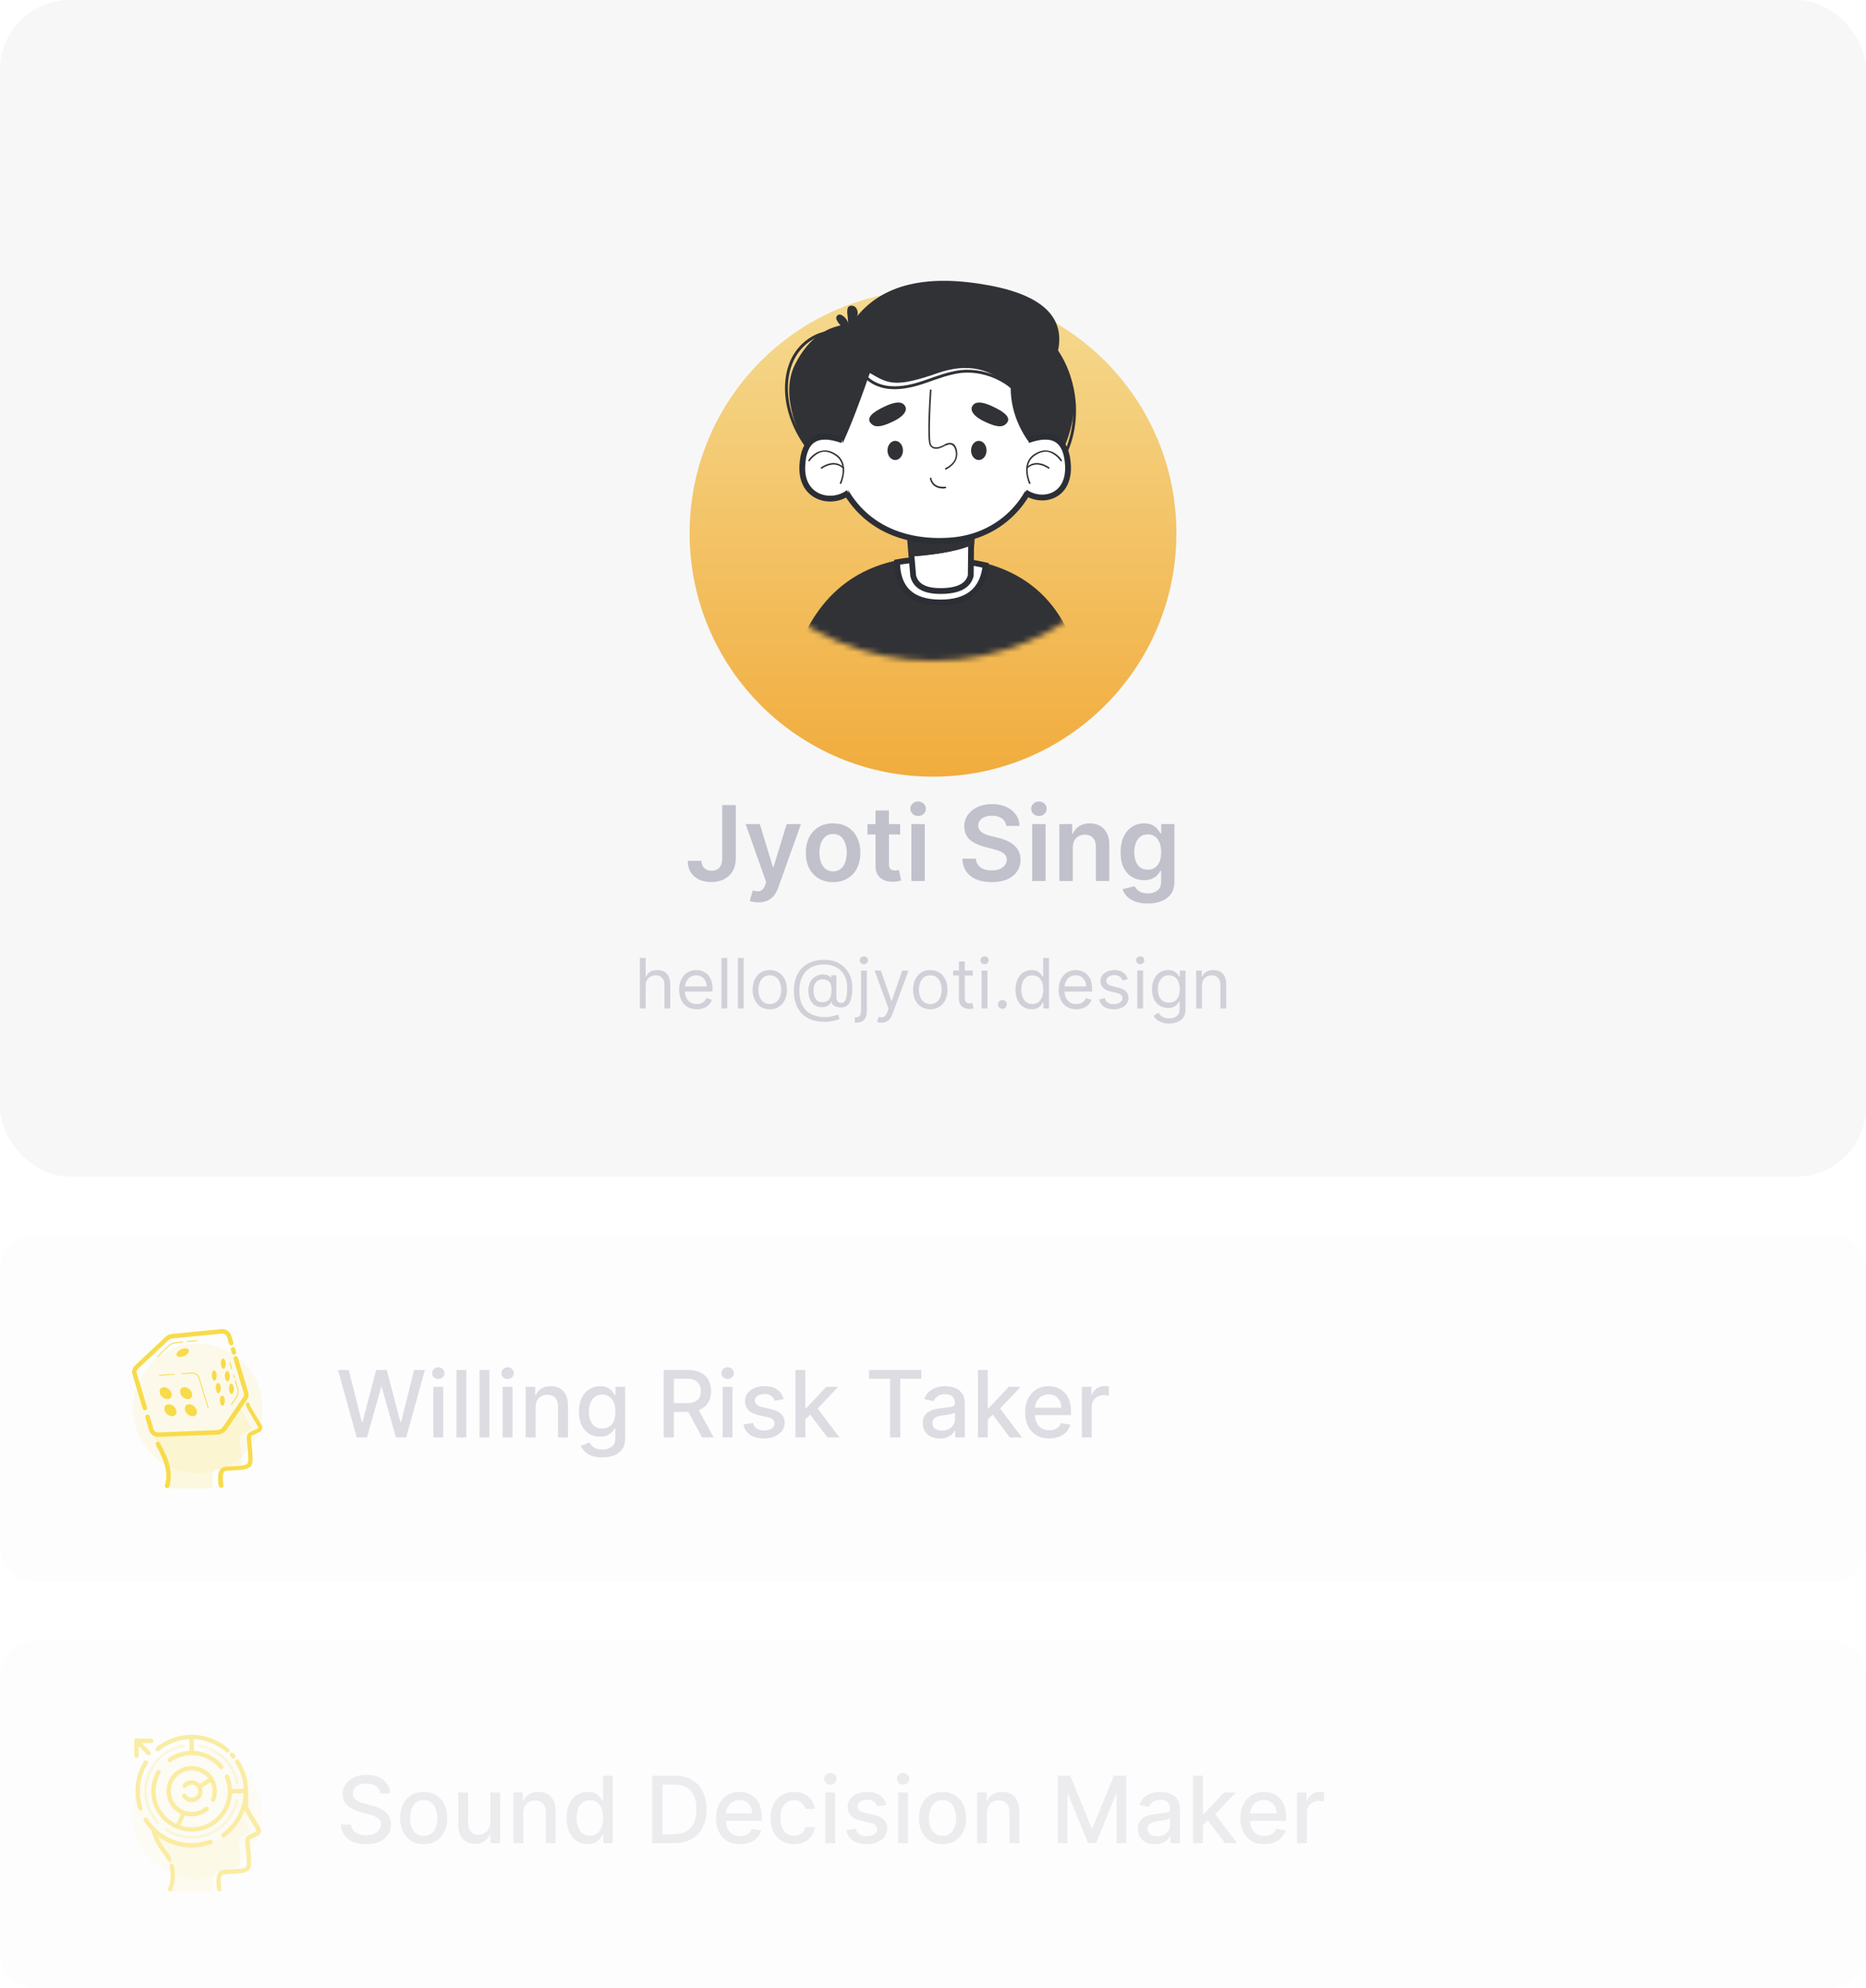 <svg width="322" height="343" viewBox="0 0 322 343" fill="none" xmlns="http://www.w3.org/2000/svg">
<path d="M0 219C0 215.686 2.686 213 6 213H316C319.314 213 322 215.686 322 219V267C322 270.314 319.314 273 316 273H6C2.686 273 0 270.314 0 267V219Z" fill="#AAAAB9" fill-opacity="0.03"/>
<path d="M61.557 248L58.33 236.364H60.176L62.443 245.375H62.551L64.909 236.364H66.739L69.097 245.381H69.204L71.466 236.364H73.318L70.085 248H68.318L65.869 239.284H65.778L63.33 248H61.557ZM74.783 248V239.273H76.481V248H74.783ZM75.641 237.926C75.345 237.926 75.091 237.828 74.879 237.631C74.671 237.43 74.567 237.191 74.567 236.915C74.567 236.634 74.671 236.396 74.879 236.199C75.091 235.998 75.345 235.898 75.641 235.898C75.936 235.898 76.188 235.998 76.396 236.199C76.608 236.396 76.715 236.634 76.715 236.915C76.715 237.191 76.608 237.43 76.396 237.631C76.188 237.828 75.936 237.926 75.641 237.926ZM80.466 236.364V248H78.767V236.364H80.466ZM84.45 236.364V248H82.751V236.364H84.45ZM86.736 248V239.273H88.435V248H86.736ZM87.594 237.926C87.298 237.926 87.044 237.828 86.832 237.631C86.624 237.43 86.52 237.191 86.52 236.915C86.52 236.634 86.624 236.396 86.832 236.199C87.044 235.998 87.298 235.898 87.594 235.898C87.889 235.898 88.141 235.998 88.349 236.199C88.562 236.396 88.668 236.634 88.668 236.915C88.668 237.191 88.562 237.43 88.349 237.631C88.141 237.828 87.889 237.926 87.594 237.926ZM92.419 242.818V248H90.72V239.273H92.351V240.693H92.459C92.66 240.231 92.974 239.86 93.402 239.58C93.834 239.299 94.377 239.159 95.033 239.159C95.627 239.159 96.148 239.284 96.595 239.534C97.042 239.78 97.389 240.148 97.635 240.636C97.881 241.125 98.004 241.729 98.004 242.449V248H96.305V242.653C96.305 242.021 96.141 241.527 95.811 241.17C95.481 240.811 95.029 240.631 94.453 240.631C94.059 240.631 93.709 240.716 93.402 240.886C93.099 241.057 92.858 241.307 92.68 241.636C92.506 241.962 92.419 242.356 92.419 242.818ZM103.942 251.455C103.249 251.455 102.652 251.364 102.152 251.182C101.656 251 101.25 250.759 100.936 250.46C100.622 250.161 100.387 249.833 100.232 249.477L101.692 248.875C101.794 249.042 101.93 249.218 102.101 249.403C102.275 249.593 102.51 249.754 102.805 249.886C103.105 250.019 103.489 250.085 103.959 250.085C104.603 250.085 105.135 249.928 105.555 249.614C105.976 249.303 106.186 248.807 106.186 248.125V246.409H106.078C105.976 246.595 105.828 246.801 105.635 247.028C105.446 247.256 105.184 247.453 104.851 247.619C104.518 247.786 104.084 247.869 103.55 247.869C102.86 247.869 102.239 247.708 101.686 247.386C101.137 247.061 100.701 246.581 100.379 245.949C100.061 245.312 99.902 244.53 99.902 243.602C99.902 242.674 100.059 241.879 100.374 241.216C100.692 240.553 101.127 240.045 101.68 239.693C102.233 239.337 102.86 239.159 103.561 239.159C104.103 239.159 104.54 239.25 104.874 239.432C105.207 239.61 105.466 239.818 105.652 240.057C105.841 240.295 105.987 240.506 106.089 240.688H106.214V239.273H107.879V248.193C107.879 248.943 107.705 249.559 107.357 250.04C107.008 250.521 106.536 250.877 105.942 251.108C105.351 251.339 104.684 251.455 103.942 251.455ZM103.925 246.46C104.413 246.46 104.826 246.347 105.163 246.119C105.504 245.888 105.762 245.559 105.936 245.131C106.114 244.699 106.203 244.182 106.203 243.58C106.203 242.992 106.116 242.475 105.942 242.028C105.768 241.581 105.512 241.233 105.175 240.983C104.838 240.729 104.421 240.602 103.925 240.602C103.413 240.602 102.987 240.735 102.646 241C102.305 241.261 102.048 241.617 101.874 242.068C101.703 242.519 101.618 243.023 101.618 243.58C101.618 244.152 101.705 244.653 101.879 245.085C102.054 245.517 102.311 245.854 102.652 246.097C102.997 246.339 103.421 246.46 103.925 246.46ZM114.528 248V236.364H118.676C119.578 236.364 120.326 236.519 120.92 236.83C121.519 237.14 121.966 237.57 122.261 238.119C122.557 238.665 122.705 239.295 122.705 240.011C122.705 240.723 122.555 241.35 122.256 241.892C121.96 242.43 121.513 242.848 120.915 243.148C120.32 243.447 119.572 243.597 118.67 243.597H115.528V242.085H118.511C119.08 242.085 119.542 242.004 119.898 241.841C120.258 241.678 120.521 241.441 120.688 241.131C120.854 240.82 120.938 240.447 120.938 240.011C120.938 239.572 120.852 239.191 120.682 238.869C120.515 238.547 120.252 238.301 119.892 238.131C119.536 237.956 119.068 237.869 118.489 237.869H116.284V248H114.528ZM120.273 242.75L123.148 248H121.148L118.33 242.75H120.273ZM124.705 248V239.273H126.403V248H124.705ZM125.562 237.926C125.267 237.926 125.013 237.828 124.801 237.631C124.593 237.43 124.489 237.191 124.489 236.915C124.489 236.634 124.593 236.396 124.801 236.199C125.013 235.998 125.267 235.898 125.562 235.898C125.858 235.898 126.11 235.998 126.318 236.199C126.53 236.396 126.636 236.634 126.636 236.915C126.636 237.191 126.53 237.43 126.318 237.631C126.11 237.828 125.858 237.926 125.562 237.926ZM135.229 241.403L133.689 241.676C133.625 241.479 133.522 241.292 133.382 241.114C133.246 240.936 133.06 240.79 132.825 240.676C132.59 240.562 132.297 240.506 131.945 240.506C131.464 240.506 131.062 240.614 130.74 240.83C130.418 241.042 130.257 241.316 130.257 241.653C130.257 241.945 130.365 242.18 130.581 242.358C130.797 242.536 131.145 242.682 131.626 242.795L133.013 243.114C133.816 243.299 134.414 243.585 134.808 243.972C135.202 244.358 135.399 244.86 135.399 245.477C135.399 246 135.248 246.466 134.945 246.875C134.645 247.28 134.227 247.598 133.689 247.83C133.155 248.061 132.536 248.176 131.831 248.176C130.854 248.176 130.056 247.968 129.439 247.551C128.821 247.131 128.443 246.534 128.303 245.761L129.945 245.511C130.047 245.939 130.257 246.263 130.575 246.483C130.893 246.699 131.308 246.807 131.82 246.807C132.376 246.807 132.821 246.691 133.155 246.46C133.488 246.225 133.655 245.939 133.655 245.602C133.655 245.33 133.553 245.1 133.348 244.915C133.147 244.729 132.839 244.589 132.422 244.494L130.945 244.17C130.13 243.985 129.528 243.689 129.138 243.284C128.751 242.879 128.558 242.366 128.558 241.744C128.558 241.229 128.702 240.778 128.99 240.392C129.278 240.006 129.676 239.705 130.183 239.489C130.691 239.269 131.272 239.159 131.928 239.159C132.871 239.159 133.613 239.364 134.155 239.773C134.696 240.178 135.054 240.722 135.229 241.403ZM138.83 245.04L138.818 242.966H139.114L142.591 239.273H144.625L140.659 243.477H140.392L138.83 245.04ZM137.267 248V236.364H138.966V248H137.267ZM142.778 248L139.653 243.852L140.824 242.665L144.864 248H142.778ZM149.97 237.875V236.364H158.976V237.875H155.345V248H153.595V237.875H149.97ZM162.182 248.193C161.629 248.193 161.129 248.091 160.682 247.886C160.235 247.678 159.881 247.377 159.619 246.983C159.362 246.589 159.233 246.106 159.233 245.534C159.233 245.042 159.328 244.636 159.517 244.318C159.706 244 159.962 243.748 160.284 243.562C160.606 243.377 160.966 243.237 161.364 243.142C161.761 243.047 162.167 242.975 162.58 242.926C163.102 242.866 163.527 242.816 163.852 242.778C164.178 242.737 164.415 242.67 164.562 242.58C164.71 242.489 164.784 242.341 164.784 242.136V242.097C164.784 241.6 164.644 241.216 164.364 240.943C164.087 240.67 163.674 240.534 163.125 240.534C162.553 240.534 162.102 240.661 161.773 240.915C161.447 241.165 161.222 241.443 161.097 241.75L159.5 241.386C159.689 240.856 159.966 240.428 160.33 240.102C160.697 239.773 161.119 239.534 161.597 239.386C162.074 239.235 162.576 239.159 163.102 239.159C163.451 239.159 163.82 239.201 164.21 239.284C164.604 239.364 164.972 239.511 165.312 239.727C165.657 239.943 165.939 240.252 166.159 240.653C166.379 241.051 166.489 241.568 166.489 242.205V248H164.83V246.807H164.761C164.652 247.027 164.487 247.242 164.267 247.455C164.047 247.667 163.765 247.843 163.42 247.983C163.076 248.123 162.663 248.193 162.182 248.193ZM162.551 246.83C163.021 246.83 163.422 246.737 163.756 246.551C164.093 246.366 164.348 246.123 164.523 245.824C164.701 245.521 164.79 245.197 164.79 244.852V243.727C164.729 243.788 164.612 243.845 164.438 243.898C164.267 243.947 164.072 243.991 163.852 244.028C163.633 244.062 163.419 244.095 163.21 244.125C163.002 244.152 162.828 244.174 162.688 244.193C162.358 244.235 162.057 244.305 161.784 244.403C161.515 244.502 161.299 244.644 161.136 244.83C160.977 245.011 160.898 245.254 160.898 245.557C160.898 245.977 161.053 246.295 161.364 246.511C161.674 246.723 162.07 246.83 162.551 246.83ZM170.314 245.04L170.303 242.966H170.598L174.075 239.273H176.109L172.143 243.477H171.876L170.314 245.04ZM168.751 248V236.364H170.45V248H168.751ZM174.263 248L171.138 243.852L172.308 242.665L176.348 248H174.263ZM181.06 248.176C180.2 248.176 179.459 247.992 178.838 247.625C178.221 247.254 177.743 246.733 177.406 246.062C177.073 245.388 176.906 244.598 176.906 243.693C176.906 242.799 177.073 242.011 177.406 241.33C177.743 240.648 178.213 240.116 178.815 239.733C179.421 239.35 180.13 239.159 180.94 239.159C181.433 239.159 181.91 239.241 182.372 239.403C182.834 239.566 183.249 239.822 183.616 240.17C183.984 240.519 184.274 240.972 184.486 241.528C184.698 242.081 184.804 242.754 184.804 243.545V244.148H177.866V242.875H183.139C183.139 242.428 183.048 242.032 182.866 241.688C182.685 241.339 182.429 241.064 182.099 240.864C181.774 240.663 181.391 240.562 180.952 240.562C180.474 240.562 180.058 240.68 179.702 240.915C179.349 241.146 179.077 241.449 178.884 241.824C178.694 242.195 178.599 242.598 178.599 243.034V244.028C178.599 244.612 178.702 245.108 178.906 245.517C179.115 245.926 179.404 246.239 179.776 246.455C180.147 246.667 180.58 246.773 181.077 246.773C181.399 246.773 181.692 246.727 181.957 246.636C182.223 246.542 182.452 246.402 182.645 246.216C182.838 246.03 182.986 245.801 183.088 245.528L184.696 245.818C184.567 246.292 184.336 246.706 184.003 247.062C183.673 247.415 183.259 247.689 182.759 247.886C182.262 248.08 181.696 248.176 181.06 248.176ZM186.689 248V239.273H188.331V240.659H188.422C188.581 240.189 188.861 239.82 189.263 239.551C189.668 239.278 190.126 239.142 190.638 239.142C190.744 239.142 190.869 239.146 191.013 239.153C191.161 239.161 191.276 239.17 191.359 239.182V240.807C191.291 240.788 191.17 240.767 190.996 240.744C190.821 240.718 190.647 240.705 190.473 240.705C190.071 240.705 189.714 240.79 189.399 240.96C189.089 241.127 188.842 241.36 188.661 241.659C188.479 241.955 188.388 242.292 188.388 242.67V248H186.689Z" fill="#AAAAB9" fill-opacity="0.4"/>
<g clip-path="url(#clip0_6_5899)">
<path opacity="0.1" d="M34.147 254.2C40.332 254.2 45.346 249.186 45.346 243C45.346 236.814 40.332 231.8 34.147 231.8C27.961 231.8 22.947 236.814 22.947 243C22.947 249.186 27.961 254.2 34.147 254.2Z" fill="#F8DB4A"/>
<g style="mix-blend-mode:multiply" opacity="0.44">
<g style="mix-blend-mode:multiply" opacity="0.6">
<g style="mix-blend-mode:multiply" opacity="0.6">
<path d="M43.097 246.69L41.809 247.337C41.218 247.608 41.401 248.105 41.442 248.793C41.473 249.359 41.865 252.106 41.467 252.679C40.844 253.612 37.786 253.13 37.111 253.553C36.436 253.976 36.638 255.236 36.707 256.042C36.76 256.624 36.305 256.804 35.546 256.804H28.776C28.82 255.728 29.442 254.026 29.243 252.965C29.01 251.696 28.31 250.588 27.638 249.508C27.37 249.076 26.378 248.164 26.798 247.642C27.174 247.175 28.584 247.331 29.097 247.365C29.374 247.39 29.629 247.464 29.893 247.492C30.363 247.539 30.845 247.371 31.321 247.387C32.205 247.418 33.048 247.16 33.932 247.153C35.748 247.153 38.051 247.483 39.311 245.822C39.622 245.405 40.91 242.032 41.6 243.177L43.19 245.934C43.276 246.047 43.314 246.19 43.297 246.331C43.279 246.472 43.208 246.6 43.097 246.69Z" fill="#F8DB4A"/>
</g>
</g>
</g>
<path d="M28.836 256.751C28.798 256.751 28.76 256.746 28.724 256.735C28.625 256.706 28.543 256.639 28.494 256.548C28.445 256.458 28.433 256.352 28.462 256.253C29.218 253.715 28.042 251.481 27.003 249.508L26.913 249.337C26.886 249.292 26.868 249.241 26.861 249.189C26.854 249.136 26.858 249.083 26.872 249.032C26.886 248.981 26.911 248.934 26.944 248.892C26.978 248.851 27.019 248.817 27.066 248.793C27.113 248.768 27.164 248.753 27.217 248.749C27.27 248.745 27.323 248.752 27.373 248.769C27.423 248.787 27.469 248.814 27.508 248.849C27.547 248.885 27.579 248.928 27.601 248.976L27.691 249.147C28.742 251.148 30.055 253.634 29.206 256.477C29.181 256.556 29.132 256.626 29.066 256.675C28.999 256.724 28.919 256.751 28.836 256.751Z" fill="#F8DB4A"/>
<path d="M37.733 256.4C37.638 255.764 37.614 255.121 37.662 254.48C37.694 254.092 37.849 253.723 38.103 253.429C38.141 253.388 38.183 253.351 38.228 253.32L38.293 253.27L38.328 253.245L38.377 253.22C38.456 253.182 38.538 253.152 38.623 253.13C38.8 253.081 38.981 253.049 39.164 253.033C39.475 252.999 39.787 252.993 40.098 252.981C40.409 252.968 40.72 252.962 41.006 252.94C41.299 252.926 41.591 252.895 41.88 252.847C42.135 252.816 42.38 252.734 42.602 252.607C42.642 252.586 42.677 252.556 42.705 252.52L42.727 252.498L42.708 252.529V252.505L42.761 252.402C42.765 252.361 42.773 252.32 42.783 252.281C42.783 252.215 42.807 252.156 42.811 252.085C42.837 251.796 42.843 251.506 42.829 251.217C42.811 250.619 42.752 250.016 42.689 249.409C42.652 249.098 42.633 248.768 42.605 248.476C42.584 248.305 42.576 248.134 42.58 247.962C42.586 247.735 42.668 247.515 42.814 247.34C42.889 247.254 42.979 247.18 43.078 247.122L43.215 247.054L43.312 247.007L43.725 246.808L44.553 246.407L44.497 246.441C44.518 246.425 44.535 246.406 44.548 246.383C44.562 246.361 44.57 246.336 44.574 246.31C44.577 246.285 44.575 246.258 44.569 246.233C44.562 246.208 44.55 246.185 44.534 246.164L44.512 246.133L43.436 244.313L42.898 243.405L42.761 243.171C42.715 243.088 42.672 243.004 42.63 242.919C42.545 242.744 42.476 242.562 42.422 242.375C42.41 242.334 42.407 242.291 42.412 242.249C42.417 242.207 42.431 242.166 42.451 242.129C42.472 242.092 42.5 242.06 42.533 242.034C42.567 242.007 42.605 241.988 42.646 241.977C42.687 241.965 42.729 241.962 42.771 241.967C42.813 241.972 42.854 241.985 42.891 242.006C42.966 242.048 43.021 242.118 43.044 242.201C43.088 242.352 43.146 242.5 43.215 242.642C43.25 242.715 43.288 242.786 43.327 242.857L43.461 243.078L44.005 243.983L45.094 245.794L45.069 245.76C45.14 245.85 45.193 245.954 45.223 246.064C45.254 246.175 45.262 246.291 45.248 246.405C45.233 246.519 45.196 246.629 45.139 246.729C45.082 246.828 45.005 246.916 44.914 246.985L44.858 247.02L44.033 247.427L43.644 247.601L43.464 247.692C43.43 247.712 43.4 247.737 43.374 247.766C43.293 247.829 43.296 248.077 43.333 248.389C43.371 248.7 43.383 248.989 43.423 249.303C43.492 249.925 43.557 250.548 43.582 251.17C43.6 251.493 43.594 251.818 43.567 252.141C43.567 252.221 43.542 252.315 43.529 252.399C43.507 252.505 43.476 252.609 43.436 252.71L43.383 252.813V252.837L43.361 252.875V252.89L43.305 252.956C43.237 253.041 43.155 253.113 43.063 253.17C42.757 253.359 42.416 253.482 42.061 253.531C41.745 253.587 41.426 253.624 41.106 253.643C40.795 253.665 40.483 253.677 40.172 253.69C39.861 253.702 39.55 253.715 39.279 253.746C39.156 253.759 39.033 253.778 38.912 253.805C38.847 253.819 38.784 253.842 38.726 253.873L38.769 253.852L38.744 253.87C38.726 253.882 38.711 253.897 38.698 253.914C38.56 254.093 38.48 254.31 38.468 254.536C38.441 254.817 38.441 255.099 38.468 255.379C38.486 255.669 38.53 255.973 38.561 256.285C38.571 256.387 38.539 256.49 38.474 256.569C38.408 256.649 38.314 256.699 38.211 256.709C38.108 256.719 38.006 256.688 37.926 256.622C37.846 256.557 37.796 256.462 37.786 256.359L37.733 256.4Z" fill="#F8DB4A"/>
<path d="M25.003 243.333C24.919 243.333 24.837 243.306 24.77 243.256C24.703 243.206 24.654 243.136 24.629 243.056L22.862 237.139C22.781 236.868 22.778 236.581 22.852 236.309C22.926 236.036 23.075 235.79 23.282 235.599L28.633 230.587C28.89 230.348 29.218 230.199 29.567 230.164L38.2 229.311C38.573 229.274 38.947 229.366 39.258 229.573C39.57 229.78 39.801 230.089 39.911 230.447L40.263 231.613C40.292 231.712 40.281 231.819 40.231 231.91C40.182 232 40.099 232.068 40 232.097C39.901 232.126 39.794 232.115 39.703 232.066C39.613 232.017 39.545 231.933 39.516 231.834L39.171 230.668C39.111 230.484 38.989 230.326 38.826 230.221C38.664 230.117 38.47 230.071 38.278 230.092L29.645 230.938C29.462 230.955 29.291 231.032 29.156 231.156L23.814 236.156C23.713 236.249 23.641 236.368 23.604 236.501C23.568 236.634 23.57 236.774 23.609 236.905L25.373 242.816C25.39 242.875 25.394 242.936 25.384 242.996C25.373 243.056 25.349 243.112 25.312 243.161C25.276 243.21 25.229 243.249 25.175 243.276C25.12 243.303 25.06 243.317 25 243.317L25.003 243.333Z" fill="#F8DB4A"/>
<path d="M40.372 233.72C40.288 233.72 40.206 233.693 40.139 233.643C40.072 233.593 40.022 233.523 39.998 233.443L39.837 232.901C39.807 232.802 39.819 232.696 39.868 232.605C39.917 232.514 40 232.447 40.099 232.418C40.199 232.388 40.305 232.4 40.396 232.449C40.486 232.498 40.554 232.581 40.583 232.68L40.745 233.222C40.763 233.28 40.766 233.341 40.756 233.401C40.745 233.461 40.721 233.518 40.684 233.566C40.648 233.615 40.601 233.654 40.547 233.682C40.492 233.709 40.432 233.723 40.372 233.723V233.72Z" fill="#F8DB4A"/>
<path d="M27.289 247.916C26.942 247.92 26.603 247.812 26.322 247.607C26.042 247.402 25.835 247.112 25.734 246.78L25.08 244.556C25.066 244.507 25.061 244.455 25.067 244.404C25.072 244.353 25.087 244.304 25.112 244.259C25.136 244.214 25.169 244.175 25.209 244.142C25.249 244.11 25.294 244.086 25.343 244.072C25.392 244.057 25.444 244.053 25.495 244.058C25.546 244.063 25.595 244.079 25.64 244.103C25.685 244.127 25.724 244.16 25.756 244.2C25.789 244.24 25.813 244.286 25.827 244.335L26.487 246.547C26.541 246.728 26.656 246.885 26.811 246.992C26.966 247.099 27.154 247.151 27.342 247.138L37.469 246.733C37.665 246.729 37.857 246.678 38.029 246.585C38.202 246.492 38.35 246.359 38.461 246.198L41.977 241.034C42.04 240.945 42.082 240.842 42.1 240.735C42.119 240.627 42.113 240.517 42.083 240.412L40.309 234.485C40.28 234.386 40.291 234.279 40.341 234.189C40.39 234.098 40.473 234.03 40.572 234.001C40.671 233.972 40.778 233.983 40.869 234.032C40.959 234.082 41.027 234.165 41.056 234.264L42.823 240.2C42.889 240.418 42.904 240.648 42.868 240.873C42.832 241.097 42.745 241.311 42.615 241.497L39.102 246.646C38.922 246.907 38.683 247.121 38.405 247.273C38.127 247.425 37.817 247.51 37.5 247.52L27.376 247.912L27.289 247.916Z" fill="#F8DB4A"/>
<path d="M27.538 237.378C27.518 237.378 27.498 237.37 27.483 237.355C27.469 237.341 27.461 237.321 27.461 237.3C27.461 237.28 27.469 237.26 27.483 237.246C27.498 237.231 27.518 237.223 27.538 237.223L30.027 237.039C30.038 237.038 30.048 237.039 30.058 237.042C30.068 237.045 30.077 237.05 30.085 237.056C30.093 237.063 30.099 237.071 30.104 237.081C30.108 237.09 30.111 237.1 30.111 237.111C30.112 237.121 30.111 237.131 30.108 237.141C30.105 237.151 30.1 237.16 30.093 237.168C30.086 237.175 30.078 237.182 30.069 237.187C30.06 237.191 30.05 237.194 30.04 237.195L27.551 237.378H27.538Z" fill="#F8DB4A"/>
<path d="M35.932 243.022C35.915 243.022 35.899 243.016 35.885 243.006C35.872 242.996 35.862 242.982 35.857 242.966L34.302 237.807C34.218 237.549 34.049 237.327 33.824 237.176C33.598 237.024 33.328 236.953 33.057 236.974L31.396 237.089C31.386 237.09 31.375 237.089 31.365 237.086C31.355 237.083 31.346 237.078 31.338 237.072C31.33 237.065 31.324 237.056 31.319 237.047C31.315 237.038 31.312 237.028 31.312 237.017C31.311 237.007 31.312 236.997 31.316 236.987C31.319 236.977 31.324 236.968 31.33 236.96C31.337 236.952 31.345 236.946 31.354 236.941C31.363 236.937 31.373 236.934 31.384 236.933L33.023 236.812C33.33 236.786 33.636 236.864 33.892 237.034C34.149 237.203 34.342 237.454 34.439 237.745L35.994 242.903C36 242.923 35.998 242.944 35.988 242.963C35.978 242.981 35.961 242.994 35.941 243L35.932 243.022Z" fill="#F8DB4A"/>
<path d="M27.131 234.199C27.116 234.199 27.101 234.194 27.088 234.185C27.075 234.176 27.065 234.164 27.06 234.15C27.054 234.135 27.053 234.12 27.056 234.104C27.059 234.089 27.067 234.076 27.078 234.065C27.971 233.2 29.054 232.139 29.054 232.139C29.38 231.831 29.801 231.641 30.248 231.601L31.533 231.473C31.554 231.473 31.574 231.482 31.588 231.496C31.603 231.511 31.611 231.531 31.611 231.551C31.611 231.572 31.603 231.592 31.588 231.606C31.574 231.621 31.554 231.629 31.533 231.629L30.267 231.753C29.855 231.79 29.467 231.965 29.166 232.248C29.166 232.248 28.089 233.312 27.184 234.177C27.17 234.191 27.151 234.198 27.131 234.199Z" fill="#F8DB4A"/>
<path d="M32.286 231.551C32.265 231.551 32.245 231.543 32.231 231.528C32.216 231.514 32.208 231.494 32.208 231.473C32.208 231.453 32.216 231.433 32.231 231.418C32.245 231.404 32.265 231.396 32.286 231.396L33.988 231.224C34.008 231.223 34.028 231.229 34.043 231.242C34.059 231.254 34.069 231.273 34.072 231.293C34.073 231.313 34.067 231.333 34.054 231.349C34.042 231.364 34.023 231.375 34.003 231.377L32.301 231.548L32.286 231.551Z" fill="#F8DB4A"/>
<path d="M39.986 236.24C39.969 236.24 39.953 236.234 39.939 236.224C39.926 236.214 39.916 236.2 39.911 236.184L39.6 235.095C39.597 235.085 39.596 235.075 39.597 235.064C39.599 235.054 39.602 235.044 39.606 235.035C39.611 235.027 39.618 235.019 39.626 235.012C39.634 235.006 39.643 235.001 39.653 234.998C39.663 234.995 39.673 234.994 39.683 234.996C39.693 234.997 39.703 235 39.712 235.005C39.721 235.01 39.729 235.016 39.735 235.024C39.742 235.032 39.746 235.041 39.749 235.051L40.06 236.14C40.066 236.16 40.064 236.181 40.054 236.199C40.044 236.217 40.027 236.231 40.008 236.236L39.986 236.24Z" fill="#F8DB4A"/>
<path d="M40.44 237.758C40.423 237.758 40.407 237.752 40.394 237.742C40.38 237.732 40.37 237.718 40.365 237.702L40.25 237.313C40.248 237.303 40.247 237.293 40.248 237.283C40.249 237.273 40.252 237.263 40.257 237.254C40.262 237.245 40.268 237.237 40.276 237.231C40.284 237.224 40.294 237.219 40.303 237.216C40.313 237.214 40.323 237.213 40.334 237.214C40.344 237.215 40.353 237.218 40.362 237.223C40.371 237.228 40.379 237.235 40.386 237.242C40.392 237.25 40.397 237.26 40.4 237.269L40.515 237.658C40.521 237.678 40.518 237.699 40.508 237.717C40.498 237.736 40.482 237.749 40.462 237.755L40.44 237.758Z" fill="#F8DB4A"/>
<path d="M39.961 242.34C39.947 242.341 39.933 242.337 39.921 242.33C39.908 242.322 39.898 242.312 39.892 242.3C39.885 242.287 39.882 242.273 39.882 242.259C39.883 242.245 39.888 242.231 39.896 242.219L40.645 241.133C40.809 240.9 40.918 240.633 40.963 240.351C41.008 240.07 40.989 239.782 40.907 239.509L40.533 238.231C40.531 238.221 40.53 238.211 40.531 238.2C40.532 238.19 40.535 238.18 40.54 238.171C40.545 238.163 40.551 238.155 40.559 238.148C40.567 238.142 40.577 238.137 40.586 238.134C40.596 238.131 40.606 238.13 40.617 238.132C40.627 238.133 40.637 238.136 40.645 238.141C40.654 238.146 40.662 238.152 40.669 238.16C40.675 238.168 40.68 238.177 40.683 238.187L41.069 239.478C41.158 239.773 41.178 240.085 41.13 240.39C41.08 240.694 40.963 240.984 40.785 241.236L40.036 242.306C40.028 242.318 40.016 242.328 40.003 242.334C39.99 242.34 39.975 242.342 39.961 242.34Z" fill="#F8DB4A"/>
<path d="M29.595 240.365C29.757 240.94 29.436 241.407 28.879 241.407C28.583 241.386 28.299 241.275 28.067 241.089C27.836 240.903 27.666 240.65 27.582 240.365C27.42 239.789 27.741 239.323 28.297 239.323C28.594 239.343 28.878 239.454 29.109 239.641C29.341 239.827 29.511 240.08 29.595 240.365Z" fill="#F8DB4A"/>
<path d="M30.416 243.311C30.578 243.887 30.257 244.353 29.701 244.353C29.403 244.333 29.119 244.222 28.887 244.036C28.654 243.85 28.485 243.597 28.4 243.311C28.238 242.735 28.559 242.269 29.116 242.269C29.413 242.289 29.697 242.4 29.929 242.586C30.162 242.772 30.332 243.025 30.416 243.311Z" fill="#F8DB4A"/>
<path d="M33.126 240.365C33.288 240.94 32.967 241.407 32.41 241.407C32.114 241.386 31.83 241.275 31.599 241.089C31.367 240.903 31.197 240.65 31.113 240.365C30.951 239.789 31.272 239.323 31.828 239.323C32.125 239.343 32.408 239.454 32.64 239.641C32.872 239.827 33.042 240.08 33.126 240.365Z" fill="#F8DB4A"/>
<path d="M33.947 243.311C34.109 243.887 33.788 244.353 33.232 244.353C32.935 244.332 32.652 244.221 32.42 244.035C32.188 243.849 32.019 243.596 31.934 243.311C31.773 242.735 32.093 242.269 32.65 242.269C32.947 242.29 33.23 242.401 33.462 242.587C33.694 242.773 33.863 243.026 33.947 243.311Z" fill="#F8DB4A"/>
<path d="M32.504 233.377C32.34 233.603 32.127 233.788 31.88 233.917C31.634 234.046 31.36 234.116 31.082 234.121C30.537 234.121 30.295 233.788 30.534 233.377C30.697 233.152 30.911 232.967 31.157 232.838C31.404 232.709 31.677 232.639 31.956 232.634C32.5 232.634 32.755 232.967 32.504 233.377Z" fill="#F8DB4A"/>
<path d="M37.32 236.859C37.389 237.059 37.416 237.271 37.399 237.482C37.382 237.693 37.321 237.898 37.22 238.085C37.027 238.337 36.76 238.197 36.623 237.773C36.553 237.573 36.526 237.361 36.544 237.15C36.561 236.939 36.622 236.734 36.722 236.548C36.915 236.293 37.183 236.433 37.32 236.859Z" fill="#F8DB4A"/>
<path d="M38.017 239.027C38.086 239.227 38.113 239.439 38.096 239.651C38.079 239.862 38.018 240.067 37.917 240.253C37.724 240.505 37.457 240.365 37.32 239.942C37.25 239.741 37.224 239.528 37.241 239.317C37.259 239.105 37.321 238.899 37.422 238.713C37.615 238.461 37.883 238.601 38.017 239.027Z" fill="#F8DB4A"/>
<path d="M38.885 234.812C38.954 235.012 38.981 235.224 38.964 235.435C38.947 235.646 38.886 235.851 38.785 236.037C38.592 236.289 38.325 236.149 38.188 235.726C38.118 235.526 38.091 235.314 38.108 235.103C38.126 234.892 38.187 234.687 38.287 234.501C38.483 234.245 38.748 234.389 38.885 234.812Z" fill="#F8DB4A"/>
<path d="M39.584 236.98C39.654 237.18 39.681 237.392 39.664 237.603C39.647 237.814 39.586 238.02 39.485 238.206C39.292 238.458 39.024 238.318 38.888 237.895C38.816 237.695 38.787 237.482 38.803 237.271C38.819 237.059 38.878 236.853 38.978 236.666C39.18 236.414 39.447 236.557 39.584 236.98Z" fill="#F8DB4A"/>
<path d="M38.717 241.199C38.786 241.399 38.813 241.611 38.796 241.822C38.779 242.033 38.718 242.238 38.617 242.424C38.424 242.676 38.157 242.536 38.02 242.113C37.95 241.913 37.923 241.701 37.94 241.49C37.957 241.279 38.018 241.074 38.119 240.888C38.312 240.636 38.58 240.776 38.717 241.199Z" fill="#F8DB4A"/>
<path d="M40.281 239.155C40.351 239.355 40.378 239.567 40.361 239.778C40.343 239.989 40.282 240.194 40.182 240.38C39.989 240.632 39.721 240.492 39.584 240.069C39.515 239.869 39.488 239.657 39.505 239.446C39.522 239.235 39.583 239.03 39.684 238.844C39.88 238.588 40.144 238.728 40.281 239.155Z" fill="#F8DB4A"/>
</g>
<path d="M0 289C0 285.686 2.686 283 6 283H316C319.314 283 322 285.686 322 289V337C322 340.314 319.314 343 316 343H6C2.686 343 0 340.314 0 337V289Z" fill="#AAAAB9" fill-opacity="0.02"/>
<path d="M65.625 309.42C65.564 308.883 65.314 308.466 64.875 308.17C64.436 307.871 63.883 307.722 63.216 307.722C62.739 307.722 62.326 307.797 61.977 307.949C61.629 308.097 61.358 308.301 61.165 308.562C60.975 308.82 60.881 309.114 60.881 309.443C60.881 309.72 60.945 309.958 61.074 310.159C61.206 310.36 61.379 310.528 61.591 310.665C61.807 310.797 62.038 310.909 62.284 311C62.53 311.087 62.767 311.159 62.994 311.216L64.131 311.511C64.502 311.602 64.883 311.725 65.273 311.881C65.663 312.036 66.025 312.241 66.358 312.494C66.691 312.748 66.96 313.062 67.165 313.438C67.373 313.812 67.477 314.261 67.477 314.784C67.477 315.443 67.307 316.028 66.966 316.54C66.629 317.051 66.138 317.455 65.494 317.75C64.854 318.045 64.079 318.193 63.17 318.193C62.299 318.193 61.545 318.055 60.909 317.778C60.273 317.502 59.775 317.11 59.415 316.602C59.055 316.091 58.856 315.485 58.818 314.784H60.58C60.614 315.205 60.75 315.555 60.989 315.835C61.231 316.112 61.54 316.318 61.915 316.455C62.294 316.587 62.708 316.653 63.159 316.653C63.655 316.653 64.097 316.576 64.483 316.42C64.873 316.261 65.18 316.042 65.403 315.761C65.627 315.477 65.739 315.146 65.739 314.767C65.739 314.422 65.64 314.14 65.443 313.92C65.25 313.701 64.987 313.519 64.653 313.375C64.324 313.231 63.951 313.104 63.534 312.994L62.159 312.619C61.227 312.366 60.489 311.992 59.943 311.5C59.401 311.008 59.131 310.356 59.131 309.545C59.131 308.875 59.312 308.29 59.676 307.79C60.04 307.29 60.532 306.902 61.153 306.625C61.775 306.345 62.475 306.205 63.256 306.205C64.044 306.205 64.739 306.343 65.341 306.619C65.947 306.896 66.424 307.277 66.773 307.761C67.121 308.242 67.303 308.795 67.318 309.42H65.625ZM73.115 318.176C72.297 318.176 71.583 317.989 70.973 317.614C70.363 317.239 69.89 316.714 69.553 316.04C69.215 315.366 69.047 314.578 69.047 313.676C69.047 312.771 69.215 311.979 69.553 311.301C69.89 310.623 70.363 310.097 70.973 309.722C71.583 309.347 72.297 309.159 73.115 309.159C73.933 309.159 74.647 309.347 75.257 309.722C75.867 310.097 76.34 310.623 76.678 311.301C77.015 311.979 77.183 312.771 77.183 313.676C77.183 314.578 77.015 315.366 76.678 316.04C76.34 316.714 75.867 317.239 75.257 317.614C74.647 317.989 73.933 318.176 73.115 318.176ZM73.121 316.75C73.651 316.75 74.09 316.61 74.439 316.33C74.787 316.049 75.045 315.676 75.212 315.21C75.382 314.744 75.467 314.231 75.467 313.67C75.467 313.114 75.382 312.602 75.212 312.136C75.045 311.667 74.787 311.29 74.439 311.006C74.09 310.722 73.651 310.58 73.121 310.58C72.587 310.58 72.144 310.722 71.791 311.006C71.443 311.29 71.183 311.667 71.013 312.136C70.846 312.602 70.763 313.114 70.763 313.67C70.763 314.231 70.846 314.744 71.013 315.21C71.183 315.676 71.443 316.049 71.791 316.33C72.144 316.61 72.587 316.75 73.121 316.75ZM84.608 314.381V309.273H86.312V318H84.642V316.489H84.551C84.35 316.955 84.028 317.343 83.585 317.653C83.146 317.96 82.599 318.114 81.943 318.114C81.383 318.114 80.886 317.991 80.454 317.744C80.026 317.494 79.689 317.125 79.443 316.636C79.201 316.148 79.079 315.544 79.079 314.824V309.273H80.778V314.619C80.778 315.214 80.943 315.687 81.273 316.04C81.602 316.392 82.03 316.568 82.557 316.568C82.875 316.568 83.191 316.489 83.506 316.33C83.824 316.17 84.087 315.93 84.296 315.608C84.508 315.286 84.612 314.877 84.608 314.381ZM90.294 312.818V318H88.595V309.273H90.226V310.693H90.334C90.535 310.231 90.849 309.86 91.277 309.58C91.709 309.299 92.252 309.159 92.908 309.159C93.502 309.159 94.023 309.284 94.47 309.534C94.917 309.78 95.264 310.148 95.51 310.636C95.756 311.125 95.879 311.729 95.879 312.449V318H94.18V312.653C94.18 312.021 94.016 311.527 93.686 311.17C93.356 310.811 92.904 310.631 92.328 310.631C91.934 310.631 91.584 310.716 91.277 310.886C90.974 311.057 90.733 311.307 90.555 311.636C90.381 311.962 90.294 312.356 90.294 312.818ZM101.425 318.17C100.72 318.17 100.091 317.991 99.538 317.631C98.989 317.267 98.557 316.75 98.243 316.08C97.932 315.405 97.777 314.597 97.777 313.653C97.777 312.71 97.934 311.903 98.249 311.233C98.567 310.562 99.002 310.049 99.555 309.693C100.108 309.337 100.735 309.159 101.436 309.159C101.978 309.159 102.413 309.25 102.743 309.432C103.076 309.61 103.334 309.818 103.516 310.057C103.701 310.295 103.845 310.506 103.947 310.688H104.05V306.364H105.749V318H104.089V316.642H103.947C103.845 316.828 103.697 317.04 103.504 317.278C103.315 317.517 103.054 317.725 102.72 317.903C102.387 318.081 101.955 318.17 101.425 318.17ZM101.8 316.722C102.288 316.722 102.701 316.593 103.038 316.335C103.379 316.074 103.637 315.712 103.811 315.25C103.989 314.788 104.078 314.25 104.078 313.636C104.078 313.03 103.991 312.5 103.817 312.045C103.643 311.591 103.387 311.237 103.05 310.983C102.713 310.729 102.296 310.602 101.8 310.602C101.288 310.602 100.862 310.735 100.521 311C100.18 311.265 99.923 311.627 99.749 312.085C99.578 312.544 99.493 313.061 99.493 313.636C99.493 314.22 99.58 314.744 99.754 315.21C99.928 315.676 100.186 316.045 100.527 316.318C100.872 316.587 101.296 316.722 101.8 316.722ZM116.311 318H112.544V306.364H116.43C117.571 306.364 118.55 306.597 119.368 307.062C120.186 307.525 120.813 308.189 121.249 309.057C121.688 309.92 121.908 310.956 121.908 312.165C121.908 313.377 121.686 314.419 121.243 315.29C120.804 316.161 120.167 316.831 119.334 317.301C118.5 317.767 117.493 318 116.311 318ZM114.3 316.466H116.214C117.101 316.466 117.838 316.299 118.425 315.966C119.012 315.629 119.451 315.142 119.743 314.506C120.035 313.866 120.18 313.085 120.18 312.165C120.18 311.252 120.035 310.477 119.743 309.841C119.455 309.205 119.025 308.722 118.453 308.392C117.881 308.062 117.171 307.898 116.322 307.898H114.3V316.466ZM127.716 318.176C126.856 318.176 126.116 317.992 125.494 317.625C124.877 317.254 124.4 316.733 124.062 316.062C123.729 315.388 123.562 314.598 123.562 313.693C123.562 312.799 123.729 312.011 124.062 311.33C124.4 310.648 124.869 310.116 125.472 309.733C126.078 309.35 126.786 309.159 127.597 309.159C128.089 309.159 128.566 309.241 129.028 309.403C129.491 309.566 129.905 309.822 130.273 310.17C130.64 310.519 130.93 310.972 131.142 311.528C131.354 312.081 131.46 312.754 131.46 313.545V314.148H124.523V312.875H129.795C129.795 312.428 129.705 312.032 129.523 311.688C129.341 311.339 129.085 311.064 128.756 310.864C128.43 310.663 128.047 310.562 127.608 310.562C127.131 310.562 126.714 310.68 126.358 310.915C126.006 311.146 125.733 311.449 125.54 311.824C125.35 312.195 125.256 312.598 125.256 313.034V314.028C125.256 314.612 125.358 315.108 125.562 315.517C125.771 315.926 126.061 316.239 126.432 316.455C126.803 316.667 127.237 316.773 127.733 316.773C128.055 316.773 128.348 316.727 128.614 316.636C128.879 316.542 129.108 316.402 129.301 316.216C129.494 316.03 129.642 315.801 129.744 315.528L131.352 315.818C131.223 316.292 130.992 316.706 130.659 317.062C130.33 317.415 129.915 317.689 129.415 317.886C128.919 318.08 128.352 318.176 127.716 318.176ZM137.021 318.176C136.177 318.176 135.449 317.985 134.839 317.602C134.233 317.216 133.768 316.684 133.442 316.006C133.116 315.328 132.953 314.551 132.953 313.676C132.953 312.79 133.12 312.008 133.453 311.33C133.786 310.648 134.256 310.116 134.862 309.733C135.468 309.35 136.182 309.159 137.004 309.159C137.667 309.159 138.258 309.282 138.777 309.528C139.296 309.771 139.714 310.112 140.033 310.551C140.355 310.991 140.546 311.504 140.607 312.091H138.953C138.862 311.682 138.654 311.33 138.328 311.034C138.006 310.739 137.574 310.591 137.033 310.591C136.559 310.591 136.144 310.716 135.788 310.966C135.436 311.212 135.161 311.564 134.964 312.023C134.768 312.477 134.669 313.015 134.669 313.636C134.669 314.273 134.766 314.822 134.959 315.284C135.152 315.746 135.425 316.104 135.777 316.358C136.133 316.612 136.552 316.739 137.033 316.739C137.355 316.739 137.646 316.68 137.908 316.562C138.173 316.441 138.394 316.269 138.572 316.045C138.754 315.822 138.881 315.553 138.953 315.239H140.607C140.546 315.803 140.362 316.307 140.055 316.75C139.749 317.193 139.338 317.542 138.822 317.795C138.311 318.049 137.711 318.176 137.021 318.176ZM142.423 318V309.273H144.122V318H142.423ZM143.281 307.926C142.986 307.926 142.732 307.828 142.52 307.631C142.312 307.43 142.207 307.191 142.207 306.915C142.207 306.634 142.312 306.396 142.52 306.199C142.732 305.998 142.986 305.898 143.281 305.898C143.577 305.898 143.829 305.998 144.037 306.199C144.249 306.396 144.355 306.634 144.355 306.915C144.355 307.191 144.249 307.43 144.037 307.631C143.829 307.828 143.577 307.926 143.281 307.926ZM152.947 311.403L151.408 311.676C151.343 311.479 151.241 311.292 151.101 311.114C150.964 310.936 150.779 310.79 150.544 310.676C150.309 310.562 150.016 310.506 149.663 310.506C149.182 310.506 148.781 310.614 148.459 310.83C148.137 311.042 147.976 311.316 147.976 311.653C147.976 311.945 148.084 312.18 148.3 312.358C148.516 312.536 148.864 312.682 149.345 312.795L150.732 313.114C151.535 313.299 152.133 313.585 152.527 313.972C152.921 314.358 153.118 314.86 153.118 315.477C153.118 316 152.966 316.466 152.663 316.875C152.364 317.28 151.946 317.598 151.408 317.83C150.874 318.061 150.254 318.176 149.55 318.176C148.572 318.176 147.775 317.968 147.158 317.551C146.54 317.131 146.161 316.534 146.021 315.761L147.663 315.511C147.766 315.939 147.976 316.263 148.294 316.483C148.612 316.699 149.027 316.807 149.538 316.807C150.095 316.807 150.54 316.691 150.874 316.46C151.207 316.225 151.374 315.939 151.374 315.602C151.374 315.33 151.271 315.1 151.067 314.915C150.866 314.729 150.557 314.589 150.141 314.494L148.663 314.17C147.849 313.985 147.247 313.689 146.857 313.284C146.47 312.879 146.277 312.366 146.277 311.744C146.277 311.229 146.421 310.778 146.709 310.392C146.997 310.006 147.394 309.705 147.902 309.489C148.41 309.269 148.991 309.159 149.646 309.159C150.589 309.159 151.332 309.364 151.874 309.773C152.415 310.178 152.773 310.722 152.947 311.403ZM154.986 318V309.273H156.685V318H154.986ZM155.844 307.926C155.548 307.926 155.295 307.828 155.082 307.631C154.874 307.43 154.77 307.191 154.77 306.915C154.77 306.634 154.874 306.396 155.082 306.199C155.295 305.998 155.548 305.898 155.844 305.898C156.139 305.898 156.391 305.998 156.599 306.199C156.812 306.396 156.918 306.634 156.918 306.915C156.918 307.191 156.812 307.43 156.599 307.631C156.391 307.828 156.139 307.926 155.844 307.926ZM162.646 318.176C161.828 318.176 161.114 317.989 160.504 317.614C159.894 317.239 159.421 316.714 159.084 316.04C158.747 315.366 158.578 314.578 158.578 313.676C158.578 312.771 158.747 311.979 159.084 311.301C159.421 310.623 159.894 310.097 160.504 309.722C161.114 309.347 161.828 309.159 162.646 309.159C163.464 309.159 164.179 309.347 164.788 309.722C165.398 310.097 165.872 310.623 166.209 311.301C166.546 311.979 166.714 312.771 166.714 313.676C166.714 314.578 166.546 315.366 166.209 316.04C165.872 316.714 165.398 317.239 164.788 317.614C164.179 317.989 163.464 318.176 162.646 318.176ZM162.652 316.75C163.182 316.75 163.622 316.61 163.97 316.33C164.319 316.049 164.576 315.676 164.743 315.21C164.913 314.744 164.999 314.231 164.999 313.67C164.999 313.114 164.913 312.602 164.743 312.136C164.576 311.667 164.319 311.29 163.97 311.006C163.622 310.722 163.182 310.58 162.652 310.58C162.118 310.58 161.675 310.722 161.322 311.006C160.974 311.29 160.714 311.667 160.544 312.136C160.377 312.602 160.294 313.114 160.294 313.67C160.294 314.231 160.377 314.744 160.544 315.21C160.714 315.676 160.974 316.049 161.322 316.33C161.675 316.61 162.118 316.75 162.652 316.75ZM170.31 312.818V318H168.611V309.273H170.241V310.693H170.349C170.55 310.231 170.865 309.86 171.293 309.58C171.724 309.299 172.268 309.159 172.923 309.159C173.518 309.159 174.039 309.284 174.486 309.534C174.933 309.78 175.279 310.148 175.526 310.636C175.772 311.125 175.895 311.729 175.895 312.449V318H174.196V312.653C174.196 312.021 174.031 311.527 173.702 311.17C173.372 310.811 172.92 310.631 172.344 310.631C171.95 310.631 171.599 310.716 171.293 310.886C170.99 311.057 170.749 311.307 170.571 311.636C170.397 311.962 170.31 312.356 170.31 312.818ZM182.544 306.364H184.675L188.379 315.409H188.516L192.22 306.364H194.351V318H192.68V309.58H192.572L189.141 317.983H187.754L184.322 309.574H184.214V318H182.544V306.364ZM199.307 318.193C198.754 318.193 198.254 318.091 197.807 317.886C197.36 317.678 197.006 317.377 196.744 316.983C196.487 316.589 196.358 316.106 196.358 315.534C196.358 315.042 196.453 314.636 196.642 314.318C196.831 314 197.087 313.748 197.409 313.562C197.731 313.377 198.091 313.237 198.489 313.142C198.886 313.047 199.292 312.975 199.705 312.926C200.227 312.866 200.652 312.816 200.977 312.778C201.303 312.737 201.54 312.67 201.688 312.58C201.835 312.489 201.909 312.341 201.909 312.136V312.097C201.909 311.6 201.769 311.216 201.489 310.943C201.212 310.67 200.799 310.534 200.25 310.534C199.678 310.534 199.227 310.661 198.898 310.915C198.572 311.165 198.347 311.443 198.222 311.75L196.625 311.386C196.814 310.856 197.091 310.428 197.455 310.102C197.822 309.773 198.244 309.534 198.722 309.386C199.199 309.235 199.701 309.159 200.227 309.159C200.576 309.159 200.945 309.201 201.335 309.284C201.729 309.364 202.097 309.511 202.438 309.727C202.782 309.943 203.064 310.252 203.284 310.653C203.504 311.051 203.614 311.568 203.614 312.205V318H201.955V316.807H201.886C201.777 317.027 201.612 317.242 201.392 317.455C201.172 317.667 200.89 317.843 200.545 317.983C200.201 318.123 199.788 318.193 199.307 318.193ZM199.676 316.83C200.146 316.83 200.547 316.737 200.881 316.551C201.218 316.366 201.473 316.123 201.648 315.824C201.826 315.521 201.915 315.197 201.915 314.852V313.727C201.854 313.788 201.737 313.845 201.562 313.898C201.392 313.947 201.197 313.991 200.977 314.028C200.758 314.062 200.544 314.095 200.335 314.125C200.127 314.152 199.953 314.174 199.812 314.193C199.483 314.235 199.182 314.305 198.909 314.403C198.64 314.502 198.424 314.644 198.261 314.83C198.102 315.011 198.023 315.254 198.023 315.557C198.023 315.977 198.178 316.295 198.489 316.511C198.799 316.723 199.195 316.83 199.676 316.83ZM207.439 315.04L207.428 312.966H207.723L211.2 309.273H213.234L209.268 313.477H209.001L207.439 315.04ZM205.876 318V306.364H207.575V318H205.876ZM211.388 318L208.263 313.852L209.433 312.665L213.473 318H211.388ZM218.185 318.176C217.325 318.176 216.584 317.992 215.963 317.625C215.346 317.254 214.868 316.733 214.531 316.062C214.198 315.388 214.031 314.598 214.031 313.693C214.031 312.799 214.198 312.011 214.531 311.33C214.868 310.648 215.338 310.116 215.94 309.733C216.546 309.35 217.255 309.159 218.065 309.159C218.558 309.159 219.035 309.241 219.497 309.403C219.959 309.566 220.374 309.822 220.741 310.17C221.109 310.519 221.399 310.972 221.611 311.528C221.823 312.081 221.929 312.754 221.929 313.545V314.148H214.991V312.875H220.264C220.264 312.428 220.173 312.032 219.991 311.688C219.81 311.339 219.554 311.064 219.224 310.864C218.899 310.663 218.516 310.562 218.077 310.562C217.599 310.562 217.183 310.68 216.827 310.915C216.474 311.146 216.202 311.449 216.009 311.824C215.819 312.195 215.724 312.598 215.724 313.034V314.028C215.724 314.612 215.827 315.108 216.031 315.517C216.24 315.926 216.529 316.239 216.901 316.455C217.272 316.667 217.705 316.773 218.202 316.773C218.524 316.773 218.817 316.727 219.082 316.636C219.348 316.542 219.577 316.402 219.77 316.216C219.963 316.03 220.111 315.801 220.213 315.528L221.821 315.818C221.692 316.292 221.461 316.706 221.128 317.062C220.798 317.415 220.384 317.689 219.884 317.886C219.387 318.08 218.821 318.176 218.185 318.176ZM223.814 318V309.273H225.456V310.659H225.547C225.706 310.189 225.986 309.82 226.388 309.551C226.793 309.278 227.251 309.142 227.763 309.142C227.869 309.142 227.994 309.146 228.138 309.153C228.286 309.161 228.401 309.17 228.484 309.182V310.807C228.416 310.788 228.295 310.767 228.121 310.744C227.946 310.718 227.772 310.705 227.598 310.705C227.196 310.705 226.839 310.79 226.524 310.96C226.214 311.127 225.967 311.36 225.786 311.659C225.604 311.955 225.513 312.292 225.513 312.67V318H223.814Z" fill="#AAAAB9" fill-opacity="0.2"/>
<g opacity="0.5" clip-path="url(#clip1_6_5899)">
<path opacity="0.1" d="M34 324.2C40.186 324.2 45.2 319.186 45.2 313C45.2 306.814 40.186 301.8 34 301.8C27.814 301.8 22.8 306.814 22.8 313C22.8 319.186 27.814 324.2 34 324.2Z" fill="#F8DB4A"/>
<g style="mix-blend-mode:multiply" opacity="0.44">
<g style="mix-blend-mode:multiply" opacity="0.6">
<g style="mix-blend-mode:multiply" opacity="0.6">
<path d="M39.003 316.488C39.108 316.372 39.208 316.251 39.314 316.127C39.71 315.596 40.187 315.13 40.726 314.745C41.013 314.486 41.25 314.176 41.423 313.831C41.517 313.669 41.63 313.52 41.759 313.386C42.019 313.745 42.252 314.122 42.456 314.515C42.621 314.826 43.389 315.993 42.826 316.285L41.6 316.932C41.037 317.203 41.215 317.701 41.252 318.388C41.283 318.955 41.657 321.702 41.274 322.274C40.692 323.208 37.768 322.725 37.117 323.148C36.467 323.572 36.666 324.832 36.735 325.637C36.785 326.219 36.352 326.4 35.63 326.4H29.197C29.237 325.323 29.819 323.621 29.641 322.56C29.417 321.291 28.748 320.184 28.111 319.104C27.716 318.432 27.308 317.763 26.966 317.057C26.835 316.786 26.303 315.999 26.533 315.679C26.81 315.293 27.42 315.99 27.663 316.189C28.054 316.565 28.49 316.892 28.96 317.163C30.125 317.808 31.385 318.263 32.693 318.51C33.402 318.568 34.115 318.483 34.79 318.258C35.724 318.006 36.672 317.754 37.59 317.477C38.142 317.284 38.63 316.94 38.996 316.484" fill="#F8DB4A"/>
</g>
</g>
</g>
<g style="mix-blend-mode:multiply" opacity="0.91">
<g style="mix-blend-mode:multiply" opacity="0.6">
<g style="mix-blend-mode:multiply" opacity="0.6">
<path d="M40.919 307.879C40.864 307.879 40.811 307.86 40.769 307.825C40.727 307.79 40.698 307.74 40.689 307.686C40.41 306.135 39.666 304.706 38.554 303.589C37.442 302.473 36.016 301.721 34.467 301.436C34.436 301.431 34.408 301.419 34.382 301.403C34.356 301.386 34.334 301.364 34.316 301.339C34.299 301.314 34.286 301.285 34.28 301.255C34.273 301.225 34.273 301.194 34.278 301.164C34.284 301.134 34.295 301.105 34.312 301.079C34.329 301.053 34.35 301.031 34.376 301.013C34.401 300.996 34.429 300.984 34.459 300.977C34.489 300.971 34.52 300.97 34.551 300.976C36.194 301.279 37.706 302.075 38.886 303.26C40.065 304.445 40.854 305.96 41.149 307.605C41.155 307.636 41.154 307.667 41.147 307.697C41.141 307.727 41.128 307.755 41.111 307.78C41.093 307.805 41.071 307.827 41.045 307.843C41.019 307.86 40.99 307.871 40.96 307.876L40.919 307.879Z" fill="#F8DB4A"/>
</g>
</g>
</g>
<g style="mix-blend-mode:multiply" opacity="0.91">
<g style="mix-blend-mode:multiply" opacity="0.6">
<g style="mix-blend-mode:multiply" opacity="0.6">
<path d="M27.277 314.724C27.245 314.724 27.213 314.717 27.183 314.704C27.154 314.691 27.128 314.673 27.106 314.649C26.098 313.575 25.398 312.25 25.079 310.812C24.761 309.374 24.835 307.877 25.295 306.478C25.755 305.079 26.584 303.83 27.693 302.862C28.803 301.893 30.153 301.242 31.601 300.976C31.631 300.97 31.663 300.971 31.693 300.977C31.723 300.984 31.751 300.996 31.776 301.013C31.802 301.031 31.823 301.053 31.84 301.079C31.857 301.105 31.868 301.134 31.873 301.164C31.879 301.194 31.878 301.225 31.872 301.255C31.866 301.285 31.853 301.314 31.836 301.339C31.818 301.364 31.796 301.386 31.77 301.403C31.744 301.419 31.715 301.431 31.685 301.436C30.319 301.686 29.046 302.3 27.999 303.213C26.952 304.126 26.17 305.304 25.736 306.623C25.302 307.942 25.232 309.354 25.533 310.71C25.833 312.066 26.494 313.316 27.445 314.329C27.476 314.362 27.496 314.403 27.504 314.448C27.511 314.493 27.506 314.539 27.488 314.581C27.469 314.622 27.439 314.658 27.401 314.682C27.363 314.707 27.319 314.721 27.274 314.721L27.277 314.724Z" fill="#F8DB4A"/>
</g>
</g>
</g>
<g style="mix-blend-mode:multiply" opacity="0.91">
<g style="mix-blend-mode:multiply" opacity="0.6">
<g style="mix-blend-mode:multiply" opacity="0.6">
<path d="M33.079 317.234C31.48 317.237 29.916 316.769 28.58 315.89C28.527 315.856 28.49 315.803 28.476 315.741C28.462 315.68 28.474 315.615 28.507 315.562C28.541 315.509 28.595 315.471 28.656 315.457C28.718 315.444 28.782 315.455 28.836 315.489C29.895 316.183 31.11 316.606 32.371 316.721C33.633 316.836 34.904 316.638 36.072 316.147C37.239 315.655 38.268 314.884 39.068 313.901C39.868 312.919 40.414 311.754 40.658 310.511C40.673 310.454 40.709 310.405 40.759 310.373C40.809 310.342 40.869 310.33 40.927 310.341C40.985 310.352 41.037 310.385 41.072 310.433C41.107 310.48 41.122 310.54 41.115 310.598C40.752 312.464 39.753 314.146 38.287 315.357C36.821 316.567 34.98 317.231 33.079 317.234Z" fill="#F8DB4A"/>
</g>
</g>
</g>
<path d="M29.243 321.198C29.171 321.198 29.099 321.177 29.038 321.138C28.977 321.099 28.928 321.043 28.898 320.977C28.667 320.481 28.367 320.02 28.008 319.608C27.112 318.489 26.465 317.19 26.113 315.8C26.097 315.751 26.092 315.699 26.097 315.647C26.102 315.595 26.117 315.545 26.142 315.5C26.167 315.454 26.201 315.415 26.243 315.383C26.284 315.351 26.331 315.328 26.381 315.315C26.431 315.303 26.484 315.3 26.535 315.309C26.586 315.317 26.635 315.335 26.679 315.363C26.723 315.391 26.76 315.428 26.789 315.471C26.818 315.514 26.838 315.562 26.848 315.613C27.17 316.9 27.765 318.102 28.593 319.138C28.994 319.601 29.328 320.117 29.585 320.672C29.612 320.73 29.623 320.793 29.619 320.856C29.615 320.92 29.595 320.981 29.561 321.034C29.527 321.088 29.48 321.132 29.424 321.163C29.369 321.193 29.307 321.21 29.243 321.21V321.198Z" fill="#F8DB4A"/>
<path d="M29.389 326.337C29.325 326.337 29.261 326.321 29.204 326.289C29.148 326.258 29.1 326.212 29.066 326.157C29.032 326.101 29.013 326.038 29.01 325.974C29.007 325.909 29.021 325.844 29.05 325.787C29.478 324.605 29.56 323.326 29.287 322.1C29.263 322.049 29.252 321.993 29.253 321.936C29.253 321.88 29.267 321.825 29.292 321.774C29.317 321.724 29.353 321.679 29.397 321.644C29.442 321.61 29.493 321.585 29.548 321.572C29.603 321.56 29.66 321.56 29.715 321.572C29.77 321.584 29.822 321.609 29.866 321.644C29.91 321.678 29.946 321.722 29.972 321.773C29.997 321.823 30.011 321.879 30.012 321.935C30.317 323.334 30.209 324.793 29.701 326.132C29.671 326.19 29.626 326.239 29.572 326.275C29.517 326.311 29.454 326.333 29.389 326.337Z" fill="#F8DB4A"/>
<path d="M37.83 326.337C37.735 326.337 37.643 326.301 37.574 326.236C37.504 326.172 37.461 326.084 37.453 325.989C37.453 325.902 37.435 325.799 37.422 325.678C37.326 324.816 37.164 323.372 38.044 322.819C38.402 322.604 38.999 322.573 39.945 322.536C40.838 322.501 42.188 322.448 42.462 322.047C42.633 321.808 42.618 320.759 42.422 318.936C42.397 318.703 42.378 318.519 42.369 318.41C42.359 318.301 42.35 318.18 42.341 318.077C42.288 317.561 42.223 316.917 42.963 316.584L43.809 316.17L44.239 315.962C44.262 315.934 44.276 315.899 44.276 315.862C44.276 315.826 44.262 315.79 44.239 315.763L44.211 315.722L42.565 312.966C42.169 312.407 41.977 311.73 42.02 311.046C42.039 309.917 41.977 308.246 41.977 308.246C41.972 308.141 42.009 308.039 42.079 307.961C42.15 307.884 42.248 307.837 42.353 307.832C42.458 307.828 42.56 307.864 42.638 307.935C42.716 308.006 42.762 308.104 42.767 308.209C42.767 308.224 42.829 309.914 42.811 311.09C42.776 311.62 42.929 312.145 43.243 312.574L44.883 315.321C45.023 315.514 45.083 315.754 45.049 315.99C45.014 316.226 44.889 316.439 44.699 316.584L44.637 316.621L44.164 316.852L43.296 317.278C43.059 317.384 43.038 317.458 43.094 318.006C43.094 318.121 43.119 318.242 43.125 318.37C43.131 318.497 43.15 318.64 43.175 318.861C43.389 320.778 43.433 322.022 43.078 322.495C42.596 323.204 41.261 323.254 39.967 323.304C39.373 323.326 38.636 323.354 38.433 323.475C37.96 323.786 38.094 324.962 38.166 325.603C38.166 325.724 38.191 325.833 38.2 325.914C38.209 326.014 38.177 326.114 38.112 326.191C38.047 326.268 37.955 326.316 37.855 326.325L37.83 326.337Z" fill="#F8DB4A"/>
<path d="M38.555 316.998C38.475 316.997 38.398 316.971 38.334 316.923C38.27 316.876 38.223 316.81 38.199 316.735C38.174 316.659 38.174 316.578 38.198 316.502C38.223 316.427 38.27 316.361 38.334 316.313C40.208 314.959 41.488 312.934 41.906 310.659C42.324 308.385 41.847 306.037 40.577 304.105C40.54 304.023 40.533 303.931 40.557 303.844C40.582 303.758 40.636 303.683 40.711 303.633C40.786 303.583 40.876 303.561 40.965 303.571C41.055 303.581 41.138 303.623 41.199 303.688C42.578 305.783 43.094 308.329 42.642 310.795C42.189 313.261 40.802 315.458 38.769 316.926C38.707 316.971 38.632 316.996 38.555 316.998Z" fill="#F8DB4A"/>
<path d="M40.278 303.433C40.219 303.436 40.16 303.424 40.106 303.4C40.052 303.376 40.004 303.339 39.967 303.293C39.852 303.15 39.836 303.131 39.712 302.982C39.659 302.906 39.636 302.812 39.647 302.72C39.659 302.628 39.704 302.543 39.773 302.481C39.843 302.42 39.933 302.386 40.026 302.387C40.119 302.387 40.209 302.422 40.278 302.484C40.415 302.634 40.434 302.659 40.564 302.814C40.611 302.87 40.64 302.938 40.649 303.009C40.658 303.081 40.646 303.154 40.615 303.22C40.584 303.285 40.535 303.34 40.474 303.379C40.412 303.417 40.341 303.437 40.269 303.436L40.278 303.433Z" fill="#F8DB4A"/>
<path d="M39.258 302.4C39.166 302.401 39.078 302.367 39.009 302.307C37.421 300.909 35.391 300.118 33.276 300.072C31.161 300.026 29.098 300.728 27.451 302.055C27.372 302.116 27.273 302.143 27.175 302.131C27.076 302.12 26.986 302.07 26.924 301.993C26.861 301.915 26.832 301.817 26.842 301.718C26.851 301.619 26.899 301.528 26.975 301.464C28.761 300.024 30.999 299.262 33.292 299.312C35.586 299.362 37.788 300.222 39.51 301.738C39.567 301.789 39.607 301.856 39.626 301.93C39.644 302.005 39.639 302.083 39.612 302.154C39.585 302.226 39.537 302.288 39.475 302.332C39.412 302.376 39.337 302.4 39.261 302.4H39.258Z" fill="#F8DB4A"/>
<path d="M24.231 312.347C24.151 312.347 24.073 312.322 24.008 312.275C23.944 312.228 23.895 312.162 23.87 312.085C23.419 310.729 23.273 309.289 23.443 307.869C23.613 306.449 24.095 305.084 24.853 303.872C24.881 303.83 24.916 303.793 24.958 303.765C24.999 303.736 25.046 303.716 25.095 303.706C25.144 303.695 25.195 303.694 25.245 303.703C25.294 303.712 25.341 303.731 25.384 303.759C25.426 303.786 25.462 303.821 25.491 303.863C25.52 303.904 25.54 303.951 25.55 304C25.561 304.05 25.562 304.1 25.553 304.15C25.544 304.2 25.525 304.247 25.497 304.289C24.799 305.405 24.356 306.661 24.199 307.968C24.042 309.274 24.175 310.6 24.589 311.849C24.608 311.906 24.613 311.967 24.603 312.026C24.594 312.085 24.571 312.141 24.535 312.19C24.5 312.239 24.454 312.278 24.401 312.305C24.347 312.333 24.288 312.347 24.228 312.347H24.231Z" fill="#F8DB4A"/>
<path d="M33.079 318.768C30.942 318.777 28.863 318.077 27.168 316.777C27.132 316.749 27.101 316.716 27.078 316.677C26.195 315.984 25.441 315.142 24.85 314.189C24.818 314.147 24.796 314.098 24.783 314.047C24.771 313.996 24.77 313.943 24.779 313.891C24.789 313.839 24.809 313.79 24.839 313.746C24.868 313.703 24.907 313.666 24.951 313.638C24.996 313.61 25.046 313.592 25.098 313.584C25.15 313.576 25.203 313.58 25.254 313.594C25.305 313.608 25.352 313.632 25.393 313.666C25.433 313.699 25.467 313.74 25.491 313.787C26.21 314.939 27.184 315.911 28.337 316.628C30.069 317.708 32.116 318.166 34.143 317.928L36.24 317.427C36.334 317.404 36.433 317.419 36.517 317.467C36.601 317.515 36.664 317.593 36.692 317.686C36.72 317.778 36.712 317.878 36.669 317.965C36.626 318.051 36.551 318.118 36.461 318.152C35.379 318.557 34.234 318.766 33.079 318.768Z" fill="#F8DB4A"/>
<path d="M37.217 304.289C37.131 304.289 37.047 304.259 36.98 304.205C35.93 303.361 34.635 302.881 33.288 302.837C31.942 302.792 30.617 303.186 29.514 303.959C29.431 304.017 29.329 304.04 29.23 304.022C29.131 304.005 29.043 303.948 28.985 303.866C28.927 303.783 28.904 303.681 28.922 303.582C28.939 303.483 28.996 303.395 29.078 303.337C30.317 302.469 31.804 302.027 33.315 302.077C34.827 302.127 36.281 302.666 37.46 303.614C37.521 303.663 37.566 303.731 37.587 303.807C37.608 303.883 37.605 303.964 37.579 304.038C37.552 304.112 37.503 304.176 37.438 304.221C37.373 304.266 37.296 304.29 37.217 304.289Z" fill="#F8DB4A"/>
<path d="M33.079 316.018C31.853 316.016 30.649 315.692 29.588 315.077C28.528 314.463 27.647 313.58 27.036 312.517C26.425 311.454 26.105 310.249 26.107 309.023C26.109 307.797 26.434 306.594 27.049 305.533C27.104 305.454 27.186 305.399 27.28 305.378C27.373 305.357 27.471 305.372 27.554 305.421C27.637 305.469 27.698 305.547 27.726 305.639C27.753 305.731 27.745 305.83 27.703 305.916C27.17 306.831 26.879 307.866 26.858 308.925C26.837 309.983 27.086 311.03 27.582 311.965C28.079 312.9 28.805 313.693 29.694 314.269C30.582 314.845 31.602 315.185 32.659 315.257C33.715 315.328 34.772 315.129 35.73 314.678C36.688 314.227 37.515 313.539 38.132 312.679C38.75 311.819 39.138 310.816 39.26 309.764C39.382 308.712 39.233 307.647 38.828 306.669C38.805 306.622 38.792 306.571 38.789 306.52C38.787 306.468 38.795 306.416 38.813 306.367C38.832 306.319 38.86 306.274 38.896 306.237C38.932 306.2 38.975 306.17 39.023 306.15C39.072 306.13 39.123 306.121 39.175 306.121C39.227 306.122 39.278 306.134 39.326 306.155C39.373 306.177 39.415 306.208 39.45 306.246C39.485 306.285 39.511 306.33 39.528 306.38C39.966 307.44 40.135 308.591 40.022 309.733C39.908 310.874 39.516 311.97 38.878 312.923C38.24 313.877 37.378 314.659 36.366 315.199C35.355 315.74 34.226 316.023 33.079 316.024V316.018Z" fill="#F8DB4A"/>
<path d="M38.2 305.253C38.144 305.254 38.088 305.241 38.036 305.217C37.985 305.193 37.94 305.157 37.904 305.113C37.627 304.77 37.314 304.457 36.971 304.18C36.895 304.116 36.847 304.025 36.838 303.926C36.828 303.827 36.858 303.729 36.92 303.652C36.982 303.574 37.072 303.524 37.171 303.513C37.269 303.501 37.369 303.528 37.447 303.589C37.829 303.897 38.177 304.244 38.486 304.625C38.532 304.68 38.562 304.748 38.571 304.82C38.58 304.891 38.569 304.964 38.538 305.029C38.507 305.094 38.459 305.15 38.398 305.188C38.337 305.227 38.266 305.247 38.194 305.247L38.2 305.253Z" fill="#F8DB4A"/>
<path d="M33.079 313.395C31.924 313.395 30.816 312.936 29.999 312.119C29.183 311.303 28.724 310.195 28.724 309.04C28.722 308.362 28.88 307.694 29.184 307.089C29.546 306.366 30.102 305.758 30.79 305.334C31.478 304.909 32.271 304.684 33.079 304.684C33.795 304.684 34.501 304.86 35.132 305.198C35.764 305.535 36.303 306.023 36.701 306.618C37.099 307.214 37.344 307.898 37.414 308.611C37.485 309.323 37.379 310.042 37.105 310.704C37.062 310.79 36.989 310.857 36.898 310.891C36.808 310.925 36.709 310.924 36.62 310.887C36.531 310.85 36.459 310.781 36.419 310.693C36.379 310.606 36.374 310.506 36.405 310.415C36.708 309.678 36.758 308.861 36.548 308.092C36.337 307.324 35.877 306.647 35.24 306.168C34.603 305.689 33.825 305.435 33.028 305.445C32.231 305.456 31.46 305.731 30.836 306.227C30.429 306.555 30.096 306.965 29.859 307.431C29.608 307.93 29.478 308.481 29.48 309.04C29.482 309.724 29.679 310.393 30.048 310.969C30.417 311.545 30.942 312.004 31.562 312.292C32.182 312.58 32.872 312.686 33.55 312.596C34.228 312.507 34.867 312.226 35.391 311.787C35.43 311.754 35.474 311.729 35.523 311.713C35.571 311.698 35.622 311.692 35.673 311.696C35.724 311.7 35.773 311.715 35.818 311.738C35.864 311.761 35.904 311.793 35.937 311.832C35.97 311.871 35.995 311.916 36.01 311.964C36.026 312.012 36.032 312.064 36.027 312.114C36.023 312.165 36.009 312.214 35.986 312.26C35.962 312.305 35.93 312.345 35.892 312.378C35.104 313.038 34.107 313.399 33.079 313.395Z" fill="#F8DB4A"/>
<path d="M33.079 310.931C32.768 310.931 32.463 310.855 32.189 310.709C31.915 310.563 31.681 310.352 31.508 310.094C31.472 310.054 31.445 310.006 31.428 309.955C31.412 309.903 31.407 309.849 31.414 309.795C31.421 309.741 31.439 309.69 31.467 309.643C31.495 309.597 31.532 309.558 31.577 309.527C31.622 309.497 31.673 309.476 31.726 309.467C31.779 309.458 31.834 309.46 31.886 309.474C31.939 309.487 31.987 309.512 32.029 309.546C32.072 309.58 32.106 309.623 32.13 309.671C32.264 309.869 32.457 310.019 32.681 310.101C32.905 310.183 33.15 310.192 33.38 310.127C33.609 310.062 33.813 309.926 33.961 309.739C34.109 309.551 34.194 309.322 34.205 309.084C34.215 308.845 34.15 308.609 34.019 308.41C33.888 308.21 33.697 308.057 33.474 307.973C33.25 307.888 33.006 307.875 32.776 307.937C32.545 307.999 32.34 308.132 32.189 308.318C32.158 308.359 32.12 308.394 32.075 308.42C32.031 308.446 31.981 308.462 31.93 308.469C31.879 308.475 31.827 308.471 31.778 308.456C31.728 308.442 31.682 308.418 31.642 308.385C31.603 308.352 31.57 308.312 31.546 308.266C31.523 308.22 31.509 308.17 31.505 308.118C31.502 308.067 31.509 308.015 31.526 307.967C31.543 307.918 31.569 307.873 31.604 307.835C31.809 307.591 32.071 307.403 32.367 307.287C32.664 307.171 32.985 307.132 33.3 307.173C33.616 307.214 33.916 307.334 34.173 307.521C34.43 307.709 34.636 307.958 34.772 308.246C34.907 308.534 34.968 308.851 34.948 309.169C34.928 309.487 34.829 309.794 34.659 310.063C34.489 310.332 34.254 310.554 33.976 310.709C33.697 310.863 33.385 310.945 33.066 310.947L33.079 310.931Z" fill="#F8DB4A"/>
<path d="M34.404 308.682C34.323 308.682 34.243 308.655 34.178 308.607C34.112 308.558 34.064 308.489 34.041 308.411C34.017 308.333 34.02 308.249 34.048 308.172C34.076 308.095 34.128 308.03 34.196 307.985L36.209 306.666C36.249 306.627 36.297 306.598 36.349 306.58C36.402 306.563 36.458 306.556 36.513 306.563C36.568 306.569 36.621 306.587 36.669 306.616C36.716 306.645 36.757 306.683 36.788 306.73C36.818 306.776 36.838 306.828 36.847 306.883C36.855 306.938 36.851 306.994 36.836 307.047C36.82 307.101 36.792 307.15 36.756 307.191C36.719 307.233 36.673 307.266 36.623 307.288L34.61 308.607C34.55 308.652 34.479 308.678 34.404 308.682Z" fill="#F8DB4A"/>
<path d="M30.634 315.489C30.57 315.489 30.507 315.473 30.451 315.443C30.395 315.412 30.348 315.368 30.314 315.314C30.279 315.261 30.259 315.199 30.255 315.136C30.25 315.072 30.262 315.009 30.288 314.951L31.303 312.745C31.35 312.664 31.426 312.604 31.515 312.576C31.604 312.548 31.701 312.554 31.786 312.592C31.871 312.631 31.939 312.699 31.977 312.785C32.015 312.871 32.019 312.967 31.99 313.056L30.976 315.262C30.947 315.329 30.899 315.385 30.838 315.426C30.778 315.466 30.707 315.488 30.634 315.489Z" fill="#F8DB4A"/>
<path d="M42.428 309.419H39.681C39.58 309.419 39.484 309.379 39.413 309.308C39.341 309.237 39.301 309.14 39.301 309.039C39.301 308.939 39.341 308.842 39.413 308.771C39.484 308.7 39.58 308.66 39.681 308.66H42.431C42.532 308.66 42.628 308.7 42.699 308.771C42.771 308.842 42.811 308.939 42.811 309.039C42.811 309.14 42.771 309.237 42.699 309.308C42.628 309.379 42.532 309.419 42.431 309.419H42.428Z" fill="#F8DB4A"/>
<path d="M33.079 302.817C32.978 302.817 32.882 302.777 32.81 302.706C32.739 302.635 32.699 302.538 32.699 302.438V299.691C32.699 299.59 32.739 299.493 32.81 299.422C32.882 299.351 32.978 299.311 33.079 299.311C33.179 299.311 33.276 299.351 33.347 299.422C33.418 299.493 33.458 299.59 33.458 299.691V302.441C33.458 302.541 33.417 302.637 33.346 302.707C33.275 302.778 33.179 302.817 33.079 302.817Z" fill="#F8DB4A"/>
<path d="M23.547 303.3C23.446 303.3 23.35 303.26 23.279 303.19C23.208 303.119 23.168 303.023 23.167 302.923V300.35C23.167 300.25 23.207 300.153 23.278 300.082C23.349 300.011 23.446 299.971 23.547 299.971H26.116C26.217 299.971 26.314 300.011 26.385 300.082C26.456 300.153 26.496 300.25 26.496 300.35C26.496 300.451 26.456 300.547 26.385 300.619C26.314 300.69 26.217 300.73 26.116 300.73H23.939V302.908C23.94 302.96 23.931 303.011 23.912 303.06C23.893 303.108 23.864 303.152 23.828 303.189C23.791 303.225 23.747 303.254 23.699 303.273C23.65 303.292 23.599 303.301 23.547 303.3Z" fill="#F8DB4A"/>
<path d="M25.656 302.83C25.606 302.833 25.555 302.826 25.508 302.809C25.46 302.793 25.416 302.767 25.379 302.733L23.279 300.618C23.217 300.545 23.184 300.452 23.188 300.356C23.192 300.261 23.232 300.17 23.299 300.103C23.367 300.035 23.457 299.996 23.553 299.992C23.648 299.988 23.741 300.021 23.814 300.083L25.914 302.183C25.966 302.235 26.002 302.302 26.017 302.374C26.032 302.447 26.025 302.522 25.997 302.591C25.97 302.66 25.923 302.719 25.862 302.761C25.802 302.804 25.73 302.828 25.656 302.83Z" fill="#F8DB4A"/>
</g>
<rect width="322" height="203" rx="12" fill="#AAAAB9" fill-opacity="0.1"/>
<g filter="url(#filter0_d_6_5899)">
<circle cx="161" cy="72" r="42" fill="url(#paint0_linear_6_5899)"/>
</g>
<mask id="mask0_6_5899" style="mask-type:alpha" maskUnits="userSpaceOnUse" x="119" y="30" width="84" height="84">
<circle cx="161" cy="72" r="42" fill="url(#paint1_linear_6_5899)"/>
</mask>
<g mask="url(#mask0_6_5899)">
<path d="M181.78 59.98C185.84 65.163 186.588 72.749 183.65 78.626" stroke="#313236" stroke-width="0.5"/>
<path d="M175.85 118.48V127.562H147.375V118.48L137.171 115.275C139.521 106.62 145.558 96.523 160.998 96.523C178.414 96.523 184.131 106.674 185.84 115.382L175.85 118.48Z" fill="#313236" stroke="#313236" stroke-width="0.9" stroke-linecap="round" stroke-linejoin="round"/>
<path d="M170.08 97.537C169.617 101.847 166.982 103.984 162.173 103.948C157.33 103.913 154.872 101.598 154.801 97.003C159.502 96.148 164.595 96.326 170.08 97.537Z" fill="white" stroke="#2C2E35"/>
<path d="M167.622 93.531L167.569 94.599L167.516 99.301C167.088 101.081 165.343 101.972 162.28 101.972C159.537 101.972 157.97 101.081 157.579 99.301L157.258 95.507C159.662 95.347 164.577 94.866 167.622 93.531Z" fill="white" stroke="#2C2E35"/>
<path d="M167.623 93.531C164.577 94.866 159.662 95.347 157.258 95.507L157.151 94.332L156.884 91.02L167.676 89.898L167.623 93.531Z" fill="#313236" stroke="#313236"/>
<path d="M176.705 61.209C178.414 65.002 179.269 67.887 179.269 77.663C179.269 85.25 173.179 92.676 163.883 93.263C155.175 93.851 146.093 90.325 143.368 78.091C140.697 65.857 144.544 56.133 155.656 53.409C166.715 50.684 174.675 56.775 176.705 61.209Z" fill="white" stroke="#2C2E35"/>
<path d="M141.124 80.869C136.28 73.105 134.998 67.05 137.278 62.705C139.522 58.36 142.727 56.098 146.894 55.92C151.026 49.687 158.327 47.354 168.798 48.922C179.269 50.453 183.864 54.3 182.581 60.461C186.428 66.302 186.268 72.927 182.101 80.335L180.177 79.373C176.366 75.598 174.443 71.466 174.408 66.979C171.024 63.489 166.839 62.616 161.853 64.361C154.373 66.979 153.252 66.177 150.1 64.361C145.434 77.86 142.442 83.362 141.124 80.869Z" fill="#313236"/>
<path d="M139.949 77.931C138.506 76.221 137.331 74.191 136.583 72.001C135.461 68.795 135.301 65.055 136.797 61.957C138.293 58.912 141.712 56.721 144.971 57.469" stroke="#313236" stroke-width="0.5"/>
<path d="M177.399 75.954C181.78 74.387 184.077 75.847 184.291 80.335C184.558 85.784 179.803 86.906 176.918 84.929" fill="white"/>
<path d="M177.399 75.954C181.78 74.387 184.077 75.847 184.291 80.335C184.558 85.784 179.803 86.906 176.918 84.929" stroke="#2C2E35"/>
<path d="M177.56 83.434C177.56 83.38 176.01 79.961 178.468 78.358C179.323 77.788 180.16 77.593 180.979 77.771C182.368 78.038 183.223 79.32 183.223 79.373C183.276 79.48 183.276 79.534 183.169 79.587C183.116 79.641 183.062 79.587 183.009 79.534C183.009 79.534 182.208 78.305 180.925 77.984C180.178 77.842 179.412 78.038 178.628 78.572C176.331 80.068 177.773 83.273 177.827 83.327C177.827 83.38 177.827 83.487 177.72 83.487C177.72 83.487 177.702 83.487 177.667 83.487C177.631 83.487 177.595 83.469 177.56 83.434Z" fill="#313236"/>
<path d="M180.925 80.869C180.872 80.815 178.842 79.32 177.292 80.815C177.239 80.869 177.186 80.869 177.132 80.815C177.079 80.762 177.079 80.709 177.132 80.655C178.788 78.945 181.032 80.602 181.085 80.655C181.139 80.655 181.139 80.762 181.085 80.815C181.05 80.851 181.014 80.869 180.979 80.869C180.943 80.869 180.925 80.869 180.925 80.869Z" fill="#313236"/>
<path d="M162.761 84.288C160.678 84.288 160.464 82.579 160.464 82.525C160.464 82.472 160.517 82.418 160.571 82.418C160.624 82.365 160.731 82.418 160.731 82.525C160.731 82.579 160.945 84.181 163.135 83.968C163.189 83.968 163.242 84.021 163.295 84.128C163.295 84.181 163.242 84.235 163.135 84.235C162.993 84.27 162.868 84.288 162.761 84.288Z" fill="#313236"/>
<path d="M146.413 84.983C143.475 87.227 138.133 85.944 138.453 80.335C138.667 75.847 140.964 74.387 145.345 75.954" fill="white"/>
<path d="M146.413 84.983C143.475 87.227 138.133 85.944 138.453 80.335C138.667 75.847 140.964 74.387 145.345 75.954" stroke="#2C2E35"/>
<path d="M150.42 73.176C149.53 72.392 150.028 71.502 151.916 70.505C154.747 69.009 155.762 69.329 156.19 70.077C156.617 70.772 155.976 71.787 154.373 72.588C152.45 73.55 151.168 73.871 150.42 73.176Z" fill="#313236"/>
<path d="M154.48 79.373C155.218 79.373 155.816 78.632 155.816 77.717C155.816 76.802 155.218 76.061 154.48 76.061C153.743 76.061 153.145 76.802 153.145 77.717C153.145 78.632 153.743 79.373 154.48 79.373Z" fill="#313236"/>
<path d="M169.599 72.588C167.997 71.787 167.356 70.772 167.783 70.077C168.21 69.329 169.225 69.009 172.057 70.505C173.944 71.502 174.443 72.392 173.553 73.176C172.805 73.871 171.523 73.55 169.599 72.588Z" fill="#313236"/>
<path d="M168.905 79.373C169.642 79.373 170.24 78.632 170.24 77.717C170.24 76.802 169.642 76.061 168.905 76.061C168.167 76.061 167.569 76.802 167.569 77.717C167.569 78.632 168.167 79.373 168.905 79.373Z" fill="#313236"/>
<path d="M145.078 83.487C145.042 83.487 145.024 83.487 145.024 83.487C144.917 83.487 144.917 83.38 144.917 83.327C144.971 83.273 146.413 80.068 144.116 78.572C143.332 78.038 142.567 77.842 141.819 77.984C140.536 78.305 139.735 79.534 139.735 79.534C139.682 79.587 139.628 79.641 139.575 79.587C139.468 79.534 139.468 79.48 139.521 79.373C139.521 79.32 140.376 78.038 141.765 77.771C142.584 77.593 143.421 77.788 144.276 78.358C146.734 79.961 145.184 83.38 145.184 83.434C145.149 83.469 145.113 83.487 145.078 83.487Z" fill="#313236"/>
<path d="M141.765 80.869C141.694 80.869 141.658 80.851 141.658 80.815C141.605 80.762 141.605 80.655 141.658 80.655C141.712 80.602 143.956 78.945 145.612 80.655C145.665 80.709 145.665 80.762 145.612 80.815C145.558 80.869 145.505 80.869 145.452 80.815C143.902 79.32 141.872 80.815 141.819 80.869C141.819 80.869 141.801 80.869 141.765 80.869Z" fill="#313236"/>
<path d="M163.189 81.03C163.153 81.03 163.117 80.994 163.082 80.923C163.028 80.87 163.082 80.816 163.135 80.763C163.135 80.763 164.257 80.282 164.738 79.32C165.112 78.572 164.952 77.397 164.471 76.916C164.15 76.649 163.776 76.596 163.295 76.863C163.26 76.863 163.224 76.863 163.189 76.863C161.532 77.824 160.838 77.397 160.464 76.863C159.876 75.901 160.41 68.208 160.464 67.3C160.464 67.246 160.517 67.193 160.624 67.193C160.678 67.193 160.731 67.246 160.731 67.353C160.571 69.704 160.25 75.954 160.678 76.756C161.105 77.361 161.906 77.326 163.082 76.649C163.117 76.649 163.135 76.631 163.135 76.596C163.723 76.328 164.257 76.328 164.684 76.702C165.219 77.29 165.379 78.572 164.952 79.427C164.417 80.496 163.295 80.976 163.242 81.03C163.242 81.03 163.224 81.03 163.189 81.03Z" fill="#313236"/>
<path d="M146.467 56.989C145.505 56.722 144.704 55.974 144.33 55.066C144.17 54.585 144.65 54.104 145.131 54.318C145.719 54.585 146.2 55.119 146.36 55.76C146.324 55.154 146.271 54.549 146.2 53.944C146.2 53.623 146.2 53.249 146.36 52.982C146.627 52.661 147.215 52.661 147.535 52.928C147.856 53.196 148.016 53.623 148.016 54.05C147.963 54.478 147.856 54.905 147.695 55.333" fill="#313236"/>
<path d="M148.497 63.72C149.405 65.643 151.489 66.712 153.626 66.872C155.709 67.032 157.793 66.498 159.769 65.803C161.746 65.109 163.723 64.361 165.806 64.094C170.614 63.613 175.529 66.284 177.72 70.558" stroke="#313236" stroke-width="0.5"/>
</g>
<path d="M124.618 138.909H126.97V148.114C126.966 148.957 126.787 149.684 126.433 150.293C126.08 150.898 125.585 151.365 124.95 151.693C124.32 152.017 123.585 152.179 122.745 152.179C121.978 152.179 121.288 152.043 120.674 151.77C120.065 151.493 119.581 151.084 119.223 150.543C118.865 150.001 118.686 149.328 118.686 148.523H121.045C121.049 148.876 121.126 149.181 121.275 149.437C121.428 149.692 121.639 149.888 121.908 150.025C122.176 150.161 122.485 150.229 122.835 150.229C123.214 150.229 123.536 150.151 123.8 149.993C124.064 149.831 124.264 149.592 124.401 149.277C124.541 148.962 124.614 148.574 124.618 148.114V138.909ZM130.879 155.682C130.564 155.682 130.272 155.656 130.003 155.605C129.739 155.558 129.528 155.503 129.371 155.439L129.907 153.636C130.244 153.734 130.545 153.781 130.809 153.777C131.073 153.773 131.305 153.69 131.506 153.528C131.71 153.37 131.883 153.106 132.023 152.735L132.221 152.205L128.661 142.182H131.116L133.378 149.597H133.481L135.75 142.182H138.211L134.28 153.189C134.096 153.709 133.854 154.154 133.551 154.525C133.248 154.9 132.878 155.185 132.439 155.381C132.004 155.582 131.484 155.682 130.879 155.682ZM143.761 152.192C142.802 152.192 141.971 151.981 141.268 151.559C140.565 151.137 140.019 150.547 139.631 149.788C139.248 149.03 139.056 148.143 139.056 147.129C139.056 146.115 139.248 145.227 139.631 144.464C140.019 143.701 140.565 143.109 141.268 142.687C141.971 142.265 142.802 142.054 143.761 142.054C144.719 142.054 145.55 142.265 146.254 142.687C146.957 143.109 147.5 143.701 147.884 144.464C148.271 145.227 148.465 146.115 148.465 147.129C148.465 148.143 148.271 149.03 147.884 149.788C147.5 150.547 146.957 151.137 146.254 151.559C145.55 151.981 144.719 152.192 143.761 152.192ZM143.773 150.338C144.293 150.338 144.728 150.195 145.077 149.91C145.427 149.62 145.687 149.232 145.857 148.746C146.032 148.261 146.119 147.719 146.119 147.123C146.119 146.522 146.032 145.979 145.857 145.493C145.687 145.003 145.427 144.613 145.077 144.323C144.728 144.033 144.293 143.888 143.773 143.888C143.241 143.888 142.798 144.033 142.444 144.323C142.094 144.613 141.832 145.003 141.658 145.493C141.487 145.979 141.402 146.522 141.402 147.123C141.402 147.719 141.487 148.261 141.658 148.746C141.832 149.232 142.094 149.62 142.444 149.91C142.798 150.195 143.241 150.338 143.773 150.338ZM155.332 142.182V143.972H149.688V142.182H155.332ZM151.081 139.83H153.395V149.047C153.395 149.358 153.442 149.597 153.536 149.763C153.634 149.925 153.762 150.036 153.919 150.095C154.077 150.155 154.252 150.185 154.443 150.185C154.588 150.185 154.72 150.174 154.84 150.153C154.963 150.131 155.057 150.112 155.121 150.095L155.511 151.904C155.387 151.947 155.21 151.994 154.98 152.045C154.754 152.096 154.477 152.126 154.149 152.134C153.57 152.151 153.048 152.064 152.583 151.872C152.119 151.676 151.75 151.374 151.477 150.964C151.209 150.555 151.077 150.044 151.081 149.43V139.83ZM157.267 152V142.182H159.581V152H157.267ZM158.43 140.788C158.064 140.788 157.749 140.667 157.484 140.424C157.22 140.177 157.088 139.881 157.088 139.536C157.088 139.186 157.22 138.89 157.484 138.647C157.749 138.4 158.064 138.276 158.43 138.276C158.801 138.276 159.116 138.4 159.376 138.647C159.641 138.89 159.773 139.186 159.773 139.536C159.773 139.881 159.641 140.177 159.376 140.424C159.116 140.667 158.801 140.788 158.43 140.788ZM173.642 142.508C173.582 141.95 173.331 141.515 172.888 141.204C172.449 140.893 171.878 140.737 171.175 140.737C170.68 140.737 170.256 140.812 169.903 140.961C169.549 141.11 169.278 141.312 169.091 141.568C168.903 141.824 168.807 142.116 168.803 142.444C168.803 142.717 168.865 142.953 168.988 143.153C169.116 143.354 169.289 143.524 169.506 143.665C169.724 143.801 169.964 143.916 170.229 144.01C170.493 144.104 170.759 144.183 171.028 144.246L172.255 144.553C172.749 144.668 173.224 144.824 173.68 145.02C174.14 145.216 174.552 145.463 174.914 145.761C175.28 146.06 175.57 146.42 175.783 146.842C175.996 147.263 176.103 147.758 176.103 148.325C176.103 149.092 175.907 149.767 175.515 150.351C175.123 150.93 174.556 151.384 173.814 151.712C173.077 152.036 172.184 152.198 171.136 152.198C170.118 152.198 169.233 152.04 168.483 151.725C167.738 151.41 167.154 150.95 166.732 150.344C166.314 149.739 166.089 149.002 166.055 148.133H168.388C168.422 148.589 168.562 148.968 168.809 149.271C169.057 149.573 169.378 149.799 169.775 149.948C170.175 150.097 170.623 150.172 171.117 150.172C171.633 150.172 172.084 150.095 172.472 149.942C172.864 149.784 173.171 149.567 173.393 149.29C173.614 149.009 173.727 148.68 173.731 148.305C173.727 147.964 173.627 147.683 173.431 147.462C173.235 147.236 172.96 147.048 172.606 146.899C172.257 146.746 171.848 146.609 171.379 146.49L169.89 146.107C168.812 145.83 167.959 145.41 167.333 144.847C166.711 144.281 166.4 143.528 166.4 142.591C166.4 141.82 166.608 141.144 167.026 140.565C167.448 139.985 168.021 139.536 168.746 139.216C169.47 138.892 170.29 138.73 171.206 138.73C172.135 138.73 172.949 138.892 173.648 139.216C174.351 139.536 174.903 139.981 175.304 140.552C175.704 141.119 175.911 141.771 175.924 142.508H173.642ZM178.115 152V142.182H180.429V152H178.115ZM179.278 140.788C178.912 140.788 178.596 140.667 178.332 140.424C178.068 140.177 177.936 139.881 177.936 139.536C177.936 139.186 178.068 138.89 178.332 138.647C178.596 138.4 178.912 138.276 179.278 138.276C179.649 138.276 179.964 138.4 180.224 138.647C180.488 138.89 180.62 139.186 180.62 139.536C180.62 139.881 180.488 140.177 180.224 140.424C179.964 140.667 179.649 140.788 179.278 140.788ZM185.122 146.247V152H182.808V142.182H185.02V143.85H185.135C185.361 143.3 185.721 142.864 186.215 142.54C186.714 142.216 187.329 142.054 188.062 142.054C188.74 142.054 189.33 142.199 189.833 142.489C190.34 142.778 190.732 143.198 191.009 143.748C191.29 144.298 191.429 144.964 191.425 145.749V152H189.111V146.107C189.111 145.45 188.94 144.937 188.599 144.566C188.263 144.195 187.796 144.01 187.199 144.01C186.795 144.01 186.434 144.099 186.119 144.278C185.808 144.453 185.563 144.707 185.384 145.039C185.209 145.371 185.122 145.774 185.122 146.247ZM198.047 155.886C197.216 155.886 196.502 155.773 195.905 155.548C195.309 155.326 194.829 155.028 194.467 154.653C194.105 154.278 193.854 153.862 193.713 153.406L195.797 152.901C195.89 153.093 196.027 153.283 196.206 153.47C196.385 153.662 196.626 153.82 196.928 153.943C197.235 154.071 197.621 154.135 198.085 154.135C198.741 154.135 199.285 153.975 199.715 153.656C200.145 153.34 200.361 152.82 200.361 152.096V150.236H200.246C200.126 150.474 199.952 150.719 199.721 150.971C199.496 151.222 199.195 151.433 198.82 151.604C198.449 151.774 197.983 151.859 197.42 151.859C196.666 151.859 195.982 151.683 195.368 151.329C194.759 150.971 194.273 150.438 193.911 149.731C193.553 149.019 193.374 148.129 193.374 147.059C193.374 145.981 193.553 145.071 193.911 144.33C194.273 143.584 194.761 143.019 195.375 142.636C195.988 142.248 196.672 142.054 197.427 142.054C198.002 142.054 198.475 142.152 198.846 142.348C199.221 142.54 199.519 142.772 199.741 143.045C199.962 143.313 200.131 143.567 200.246 143.805H200.373V142.182H202.655V152.16C202.655 152.999 202.455 153.694 202.055 154.244C201.654 154.793 201.106 155.205 200.412 155.477C199.717 155.75 198.929 155.886 198.047 155.886ZM198.066 150.044C198.556 150.044 198.974 149.925 199.319 149.686C199.664 149.447 199.926 149.104 200.105 148.657C200.284 148.21 200.373 147.673 200.373 147.046C200.373 146.428 200.284 145.887 200.105 145.423C199.93 144.958 199.67 144.598 199.325 144.342C198.984 144.082 198.564 143.952 198.066 143.952C197.55 143.952 197.12 144.087 196.775 144.355C196.43 144.624 196.17 144.992 195.995 145.461C195.82 145.925 195.733 146.454 195.733 147.046C195.733 147.647 195.82 148.173 195.995 148.625C196.174 149.072 196.436 149.422 196.781 149.673C197.131 149.92 197.559 150.044 198.066 150.044Z" fill="#AAAAB9" fill-opacity="0.7"/>
<path d="M111.416 170.062V174H110.411V165.273H111.416V168.477H111.502C111.655 168.139 111.885 167.871 112.192 167.672C112.502 167.47 112.914 167.369 113.428 167.369C113.874 167.369 114.264 167.459 114.6 167.638C114.935 167.814 115.195 168.085 115.379 168.452C115.567 168.815 115.661 169.278 115.661 169.841V174H114.655V169.909C114.655 169.389 114.52 168.987 114.25 168.703C113.983 168.416 113.612 168.273 113.138 168.273C112.808 168.273 112.513 168.342 112.252 168.482C111.993 168.621 111.789 168.824 111.638 169.091C111.49 169.358 111.416 169.682 111.416 170.062ZM120.245 174.136C119.614 174.136 119.07 173.997 118.613 173.719C118.158 173.438 117.807 173.045 117.56 172.543C117.316 172.037 117.194 171.449 117.194 170.778C117.194 170.108 117.316 169.517 117.56 169.006C117.807 168.491 118.151 168.091 118.591 167.804C119.035 167.514 119.552 167.369 120.143 167.369C120.483 167.369 120.82 167.426 121.153 167.54C121.485 167.653 121.787 167.838 122.06 168.094C122.333 168.347 122.55 168.682 122.712 169.099C122.874 169.517 122.955 170.031 122.955 170.642V171.068H117.91V170.199H121.932C121.932 169.83 121.858 169.5 121.711 169.21C121.566 168.92 121.358 168.692 121.089 168.524C120.822 168.357 120.506 168.273 120.143 168.273C119.742 168.273 119.395 168.372 119.103 168.571C118.813 168.767 118.59 169.023 118.434 169.338C118.278 169.653 118.199 169.991 118.199 170.352V170.932C118.199 171.426 118.285 171.845 118.455 172.189C118.628 172.53 118.868 172.79 119.175 172.969C119.482 173.145 119.839 173.233 120.245 173.233C120.509 173.233 120.748 173.196 120.961 173.122C121.177 173.045 121.363 172.932 121.519 172.781C121.675 172.628 121.796 172.437 121.881 172.21L122.853 172.483C122.751 172.812 122.579 173.102 122.337 173.352C122.096 173.599 121.797 173.793 121.442 173.932C121.087 174.068 120.688 174.136 120.245 174.136ZM125.491 165.273V174H124.485V165.273H125.491ZM128.338 165.273V174H127.333V165.273H128.338ZM132.839 174.136C132.248 174.136 131.73 173.996 131.284 173.714C130.841 173.433 130.494 173.04 130.244 172.534C129.997 172.028 129.873 171.437 129.873 170.761C129.873 170.08 129.997 169.484 130.244 168.976C130.494 168.467 130.841 168.072 131.284 167.791C131.73 167.51 132.248 167.369 132.839 167.369C133.43 167.369 133.947 167.51 134.39 167.791C134.836 168.072 135.183 168.467 135.43 168.976C135.68 169.484 135.805 170.08 135.805 170.761C135.805 171.437 135.68 172.028 135.43 172.534C135.183 173.04 134.836 173.433 134.39 173.714C133.947 173.996 133.43 174.136 132.839 174.136ZM132.839 173.233C133.288 173.233 133.657 173.118 133.947 172.888C134.237 172.658 134.452 172.355 134.591 171.98C134.73 171.605 134.8 171.199 134.8 170.761C134.8 170.324 134.73 169.916 134.591 169.538C134.452 169.161 134.237 168.855 133.947 168.622C133.657 168.389 133.288 168.273 132.839 168.273C132.39 168.273 132.021 168.389 131.731 168.622C131.442 168.855 131.227 169.161 131.088 169.538C130.949 169.916 130.879 170.324 130.879 170.761C130.879 171.199 130.949 171.605 131.088 171.98C131.227 172.355 131.442 172.658 131.731 172.888C132.021 173.118 132.39 173.233 132.839 173.233ZM142.369 176.301C141.499 176.301 140.731 176.182 140.063 175.943C139.396 175.707 138.835 175.359 138.38 174.899C137.926 174.439 137.582 173.875 137.349 173.207C137.116 172.54 136.999 171.776 136.999 170.915C136.999 170.082 137.117 169.338 137.353 168.682C137.592 168.026 137.937 167.469 138.389 167.011C138.843 166.551 139.394 166.2 140.042 165.959C140.693 165.717 141.428 165.597 142.249 165.597C143.048 165.597 143.747 165.727 144.346 165.989C144.948 166.247 145.451 166.598 145.855 167.041C146.261 167.482 146.565 167.977 146.767 168.528C146.971 169.08 147.073 169.648 147.073 170.233C147.073 170.645 147.053 171.062 147.014 171.486C146.974 171.909 146.89 172.298 146.762 172.653C146.634 173.006 146.437 173.29 146.17 173.506C145.906 173.722 145.548 173.83 145.096 173.83C144.897 173.83 144.678 173.798 144.44 173.736C144.201 173.673 143.99 173.57 143.805 173.425C143.62 173.28 143.511 173.085 143.477 172.841H143.426C143.357 173.006 143.252 173.162 143.11 173.31C142.971 173.457 142.788 173.575 142.561 173.663C142.336 173.751 142.062 173.79 141.738 173.778C141.369 173.764 141.044 173.682 140.762 173.531C140.481 173.378 140.245 173.17 140.055 172.909C139.867 172.645 139.725 172.339 139.629 171.993C139.535 171.643 139.488 171.267 139.488 170.864C139.488 170.48 139.545 170.129 139.659 169.811C139.772 169.493 139.93 169.214 140.132 168.976C140.336 168.737 140.575 168.547 140.847 168.405C141.123 168.26 141.42 168.17 141.738 168.136C142.022 168.108 142.281 168.121 142.514 168.175C142.747 168.226 142.938 168.304 143.089 168.409C143.24 168.511 143.335 168.625 143.374 168.75H143.426V168.273H144.329V172.125C144.329 172.364 144.396 172.574 144.529 172.756C144.663 172.937 144.857 173.028 145.113 173.028C145.403 173.028 145.624 172.929 145.778 172.73C145.934 172.531 146.041 172.224 146.097 171.81C146.157 171.395 146.187 170.864 146.187 170.216C146.187 169.835 146.134 169.46 146.029 169.091C145.927 168.719 145.771 168.371 145.561 168.047C145.353 167.723 145.09 167.437 144.772 167.19C144.454 166.943 144.08 166.75 143.651 166.611C143.225 166.469 142.741 166.398 142.198 166.398C141.531 166.398 140.933 166.501 140.404 166.709C139.879 166.913 139.431 167.213 139.062 167.608C138.695 168 138.416 168.477 138.222 169.04C138.032 169.599 137.937 170.236 137.937 170.949C137.937 171.673 138.032 172.317 138.222 172.879C138.416 173.442 138.7 173.916 139.075 174.303C139.453 174.689 139.92 174.982 140.477 175.18C141.034 175.382 141.676 175.483 142.403 175.483C142.715 175.483 143.024 175.453 143.328 175.393C143.632 175.334 143.9 175.268 144.133 175.197C144.366 175.126 144.534 175.074 144.636 175.04L144.874 175.824C144.698 175.898 144.468 175.972 144.184 176.045C143.903 176.119 143.602 176.18 143.281 176.229C142.963 176.277 142.659 176.301 142.369 176.301ZM141.874 172.909C142.255 172.909 142.563 172.832 142.799 172.679C143.035 172.526 143.207 172.294 143.315 171.984C143.423 171.675 143.477 171.284 143.477 170.812C143.477 170.335 143.417 169.963 143.298 169.696C143.178 169.429 143.002 169.241 142.769 169.134C142.536 169.026 142.249 168.972 141.909 168.972C141.585 168.972 141.308 169.057 141.078 169.227C140.85 169.395 140.676 169.619 140.553 169.901C140.434 170.179 140.374 170.483 140.374 170.812C140.374 171.176 140.423 171.518 140.519 171.839C140.616 172.158 140.774 172.416 140.992 172.615C141.211 172.811 141.505 172.909 141.874 172.909ZM148.579 167.455H149.584V174.477C149.584 174.881 149.515 175.23 149.376 175.526C149.239 175.821 149.032 176.05 148.753 176.212C148.478 176.374 148.13 176.455 147.709 176.455C147.675 176.455 147.641 176.455 147.607 176.455C147.573 176.455 147.539 176.455 147.505 176.455V175.517C147.539 175.517 147.57 175.517 147.599 175.517C147.627 175.517 147.658 175.517 147.692 175.517C147.999 175.517 148.224 175.426 148.366 175.244C148.508 175.065 148.579 174.81 148.579 174.477V167.455ZM149.073 166.364C148.877 166.364 148.708 166.297 148.566 166.163C148.427 166.03 148.357 165.869 148.357 165.682C148.357 165.494 148.427 165.334 148.566 165.2C148.708 165.067 148.877 165 149.073 165C149.269 165 149.437 165.067 149.576 165.2C149.718 165.334 149.789 165.494 149.789 165.682C149.789 165.869 149.718 166.03 149.576 166.163C149.437 166.297 149.269 166.364 149.073 166.364ZM152.074 176.455C151.904 176.455 151.752 176.44 151.618 176.412C151.485 176.386 151.392 176.361 151.341 176.335L151.597 175.449C151.841 175.511 152.057 175.534 152.244 175.517C152.432 175.5 152.598 175.416 152.743 175.266C152.891 175.118 153.026 174.878 153.148 174.545L153.335 174.034L150.915 167.455H152.006L153.813 172.67H153.881L155.688 167.455H156.779L154 174.955C153.875 175.293 153.72 175.572 153.536 175.794C153.351 176.018 153.137 176.185 152.892 176.293C152.651 176.401 152.378 176.455 152.074 176.455ZM160.531 174.136C159.94 174.136 159.421 173.996 158.975 173.714C158.532 173.433 158.186 173.04 157.936 172.534C157.688 172.028 157.565 171.437 157.565 170.761C157.565 170.08 157.688 169.484 157.936 168.976C158.186 168.467 158.532 168.072 158.975 167.791C159.421 167.51 159.94 167.369 160.531 167.369C161.122 167.369 161.639 167.51 162.082 167.791C162.528 168.072 162.874 168.467 163.122 168.976C163.372 169.484 163.497 170.08 163.497 170.761C163.497 171.437 163.372 172.028 163.122 172.534C162.874 173.04 162.528 173.433 162.082 173.714C161.639 173.996 161.122 174.136 160.531 174.136ZM160.531 173.233C160.98 173.233 161.349 173.118 161.639 172.888C161.928 172.658 162.143 172.355 162.282 171.98C162.421 171.605 162.491 171.199 162.491 170.761C162.491 170.324 162.421 169.916 162.282 169.538C162.143 169.161 161.928 168.855 161.639 168.622C161.349 168.389 160.98 168.273 160.531 168.273C160.082 168.273 159.713 168.389 159.423 168.622C159.133 168.855 158.919 169.161 158.779 169.538C158.64 169.916 158.57 170.324 158.57 170.761C158.57 171.199 158.64 171.605 158.779 171.98C158.919 172.355 159.133 172.658 159.423 172.888C159.713 173.118 160.082 173.233 160.531 173.233ZM167.878 167.455V168.307H164.486V167.455H167.878ZM165.475 165.886H166.481V172.125C166.481 172.409 166.522 172.622 166.604 172.764C166.689 172.903 166.797 172.997 166.928 173.045C167.062 173.091 167.202 173.114 167.35 173.114C167.461 173.114 167.552 173.108 167.623 173.097C167.694 173.082 167.751 173.071 167.793 173.062L167.998 173.966C167.93 173.991 167.834 174.017 167.712 174.043C167.59 174.071 167.435 174.085 167.248 174.085C166.964 174.085 166.685 174.024 166.412 173.902C166.143 173.78 165.918 173.594 165.739 173.344C165.563 173.094 165.475 172.778 165.475 172.398V165.886ZM169.391 174V167.455H170.397V174H169.391ZM169.903 166.364C169.706 166.364 169.537 166.297 169.395 166.163C169.256 166.03 169.187 165.869 169.187 165.682C169.187 165.494 169.256 165.334 169.395 165.2C169.537 165.067 169.706 165 169.903 165C170.099 165 170.266 165.067 170.405 165.2C170.547 165.334 170.618 165.494 170.618 165.682C170.618 165.869 170.547 166.03 170.405 166.163C170.266 166.297 170.099 166.364 169.903 166.364ZM172.972 174.068C172.762 174.068 172.581 173.993 172.431 173.842C172.28 173.692 172.205 173.511 172.205 173.301C172.205 173.091 172.28 172.911 172.431 172.76C172.581 172.609 172.762 172.534 172.972 172.534C173.182 172.534 173.362 172.609 173.513 172.76C173.664 172.911 173.739 173.091 173.739 173.301C173.739 173.44 173.703 173.568 173.632 173.685C173.564 173.801 173.472 173.895 173.355 173.966C173.242 174.034 173.114 174.068 172.972 174.068ZM178.015 174.136C177.47 174.136 176.988 173.999 176.57 173.723C176.153 173.445 175.826 173.053 175.59 172.547C175.355 172.038 175.237 171.438 175.237 170.744C175.237 170.057 175.355 169.46 175.59 168.955C175.826 168.449 176.154 168.058 176.575 167.783C176.995 167.507 177.481 167.369 178.032 167.369C178.458 167.369 178.795 167.44 179.042 167.582C179.292 167.722 179.482 167.881 179.613 168.06C179.747 168.236 179.85 168.381 179.924 168.494H180.009V165.273H181.015V174H180.044V172.994H179.924C179.85 173.114 179.745 173.264 179.609 173.446C179.472 173.625 179.278 173.786 179.025 173.928C178.772 174.067 178.436 174.136 178.015 174.136ZM178.151 173.233C178.555 173.233 178.896 173.128 179.174 172.918C179.453 172.705 179.664 172.411 179.809 172.036C179.954 171.658 180.026 171.222 180.026 170.727C180.026 170.239 179.955 169.811 179.813 169.445C179.671 169.075 179.461 168.788 179.183 168.584C178.904 168.376 178.561 168.273 178.151 168.273C177.725 168.273 177.37 168.382 177.086 168.601C176.805 168.817 176.593 169.111 176.451 169.483C176.312 169.852 176.242 170.267 176.242 170.727C176.242 171.193 176.313 171.616 176.455 171.997C176.6 172.375 176.813 172.676 177.095 172.901C177.379 173.122 177.731 173.233 178.151 173.233ZM185.741 174.136C185.11 174.136 184.566 173.997 184.109 173.719C183.654 173.438 183.303 173.045 183.056 172.543C182.812 172.037 182.69 171.449 182.69 170.778C182.69 170.108 182.812 169.517 183.056 169.006C183.303 168.491 183.647 168.091 184.088 167.804C184.531 167.514 185.048 167.369 185.639 167.369C185.98 167.369 186.316 167.426 186.649 167.54C186.981 167.653 187.284 167.838 187.556 168.094C187.829 168.347 188.046 168.682 188.208 169.099C188.37 169.517 188.451 170.031 188.451 170.642V171.068H183.406V170.199H187.428C187.428 169.83 187.355 169.5 187.207 169.21C187.062 168.92 186.855 168.692 186.585 168.524C186.318 168.357 186.002 168.273 185.639 168.273C185.238 168.273 184.892 168.372 184.599 168.571C184.309 168.767 184.086 169.023 183.93 169.338C183.774 169.653 183.695 169.991 183.695 170.352V170.932C183.695 171.426 183.781 171.845 183.951 172.189C184.124 172.53 184.365 172.79 184.671 172.969C184.978 173.145 185.335 173.233 185.741 173.233C186.005 173.233 186.244 173.196 186.457 173.122C186.673 173.045 186.859 172.932 187.015 172.781C187.171 172.628 187.292 172.437 187.377 172.21L188.349 172.483C188.247 172.812 188.075 173.102 187.833 173.352C187.592 173.599 187.294 173.793 186.938 173.932C186.583 174.068 186.184 174.136 185.741 174.136ZM194.617 168.92L193.714 169.176C193.657 169.026 193.573 168.879 193.463 168.737C193.355 168.592 193.207 168.473 193.019 168.379C192.832 168.286 192.592 168.239 192.299 168.239C191.899 168.239 191.565 168.331 191.298 168.516C191.034 168.697 190.901 168.929 190.901 169.21C190.901 169.46 190.992 169.658 191.174 169.803C191.356 169.947 191.64 170.068 192.026 170.165L192.998 170.403C193.583 170.545 194.019 170.763 194.306 171.055C194.593 171.345 194.737 171.719 194.737 172.176C194.737 172.551 194.629 172.886 194.413 173.182C194.2 173.477 193.901 173.71 193.518 173.881C193.134 174.051 192.688 174.136 192.18 174.136C191.512 174.136 190.96 173.991 190.522 173.702C190.085 173.412 189.808 172.989 189.691 172.432L190.646 172.193C190.737 172.545 190.909 172.81 191.161 172.986C191.417 173.162 191.751 173.25 192.163 173.25C192.632 173.25 193.004 173.151 193.279 172.952C193.558 172.75 193.697 172.509 193.697 172.227C193.697 172 193.617 171.81 193.458 171.656C193.299 171.5 193.055 171.384 192.725 171.307L191.634 171.051C191.035 170.909 190.595 170.689 190.313 170.391C190.035 170.089 189.896 169.713 189.896 169.261C189.896 168.892 189.999 168.565 190.207 168.281C190.417 167.997 190.703 167.774 191.063 167.612C191.427 167.45 191.839 167.369 192.299 167.369C192.947 167.369 193.455 167.511 193.825 167.795C194.197 168.08 194.461 168.455 194.617 168.92ZM196.251 174V167.455H197.256V174H196.251ZM196.762 166.364C196.566 166.364 196.397 166.297 196.255 166.163C196.116 166.03 196.046 165.869 196.046 165.682C196.046 165.494 196.116 165.334 196.255 165.2C196.397 165.067 196.566 165 196.762 165C196.958 165 197.126 165.067 197.265 165.2C197.407 165.334 197.478 165.494 197.478 165.682C197.478 165.869 197.407 166.03 197.265 166.163C197.126 166.297 196.958 166.364 196.762 166.364ZM201.74 176.591C201.254 176.591 200.837 176.528 200.487 176.403C200.138 176.281 199.847 176.119 199.614 175.918C199.384 175.719 199.2 175.506 199.064 175.278L199.865 174.716C199.956 174.835 200.071 174.972 200.21 175.125C200.35 175.281 200.54 175.416 200.781 175.53C201.026 175.646 201.345 175.705 201.74 175.705C202.269 175.705 202.705 175.577 203.048 175.321C203.392 175.065 203.564 174.665 203.564 174.119V172.79H203.479C203.405 172.909 203.3 173.057 203.164 173.233C203.03 173.406 202.837 173.561 202.584 173.697C202.334 173.831 201.996 173.898 201.57 173.898C201.041 173.898 200.567 173.773 200.146 173.523C199.729 173.273 199.398 172.909 199.154 172.432C198.912 171.955 198.791 171.375 198.791 170.693C198.791 170.023 198.909 169.439 199.145 168.942C199.381 168.442 199.709 168.055 200.129 167.783C200.55 167.507 201.036 167.369 201.587 167.369C202.013 167.369 202.351 167.44 202.601 167.582C202.854 167.722 203.047 167.881 203.181 168.06C203.317 168.236 203.422 168.381 203.496 168.494H203.598V167.455H204.57V174.188C204.57 174.75 204.442 175.207 204.186 175.56C203.933 175.915 203.593 176.175 203.164 176.339C202.737 176.507 202.263 176.591 201.74 176.591ZM201.706 172.994C202.11 172.994 202.45 172.902 202.729 172.717C203.007 172.533 203.219 172.267 203.364 171.92C203.509 171.574 203.581 171.159 203.581 170.676C203.581 170.205 203.51 169.788 203.368 169.428C203.226 169.067 203.016 168.784 202.737 168.58C202.459 168.375 202.115 168.273 201.706 168.273C201.28 168.273 200.925 168.381 200.641 168.597C200.36 168.812 200.148 169.102 200.006 169.466C199.867 169.83 199.797 170.233 199.797 170.676C199.797 171.131 199.868 171.533 200.01 171.882C200.155 172.229 200.368 172.501 200.649 172.7C200.933 172.896 201.286 172.994 201.706 172.994ZM207.416 170.062V174H206.411V167.455H207.382V168.477H207.468C207.621 168.145 207.854 167.878 208.166 167.676C208.479 167.472 208.882 167.369 209.377 167.369C209.82 167.369 210.208 167.46 210.54 167.642C210.872 167.821 211.131 168.094 211.316 168.46C211.5 168.824 211.593 169.284 211.593 169.841V174H210.587V169.909C210.587 169.395 210.453 168.994 210.186 168.707C209.919 168.418 209.553 168.273 209.087 168.273C208.766 168.273 208.479 168.342 208.226 168.482C207.976 168.621 207.779 168.824 207.634 169.091C207.489 169.358 207.416 169.682 207.416 170.062Z" fill="#AAAAB9" fill-opacity="0.5"/>
<defs>
<filter id="filter0_d_6_5899" x="99" y="30" width="124" height="124" filterUnits="userSpaceOnUse" color-interpolation-filters="sRGB">
<feFlood flood-opacity="0" result="BackgroundImageFix"/>
<feColorMatrix in="SourceAlpha" type="matrix" values="0 0 0 0 0 0 0 0 0 0 0 0 0 0 0 0 0 0 127 0" result="hardAlpha"/>
<feOffset dy="20"/>
<feGaussianBlur stdDeviation="10"/>
<feComposite in2="hardAlpha" operator="out"/>
<feColorMatrix type="matrix" values="0 0 0 0 0.945 0 0 0 0 0.675 0 0 0 0 0.239 0 0 0 0.2 0"/>
<feBlend mode="normal" in2="BackgroundImageFix" result="effect1_dropShadow_6_5899"/>
<feBlend mode="normal" in="SourceGraphic" in2="effect1_dropShadow_6_5899" result="shape"/>
</filter>
<linearGradient id="paint0_linear_6_5899" x1="161" y1="30" x2="161" y2="114" gradientUnits="userSpaceOnUse">
<stop stop-color="#F5DA90"/>
<stop offset="1" stop-color="#F1AC3D"/>
</linearGradient>
<linearGradient id="paint1_linear_6_5899" x1="161" y1="30" x2="161" y2="114" gradientUnits="userSpaceOnUse">
<stop stop-color="#F5DA90"/>
<stop offset="1" stop-color="#F1AC3D"/>
</linearGradient>
<clipPath id="clip0_6_5899">
<rect width="28" height="28" fill="white" transform="translate(20 229)"/>
</clipPath>
<clipPath id="clip1_6_5899">
<rect width="28" height="28" fill="white" transform="translate(20 299)"/>
</clipPath>
</defs>
</svg>
